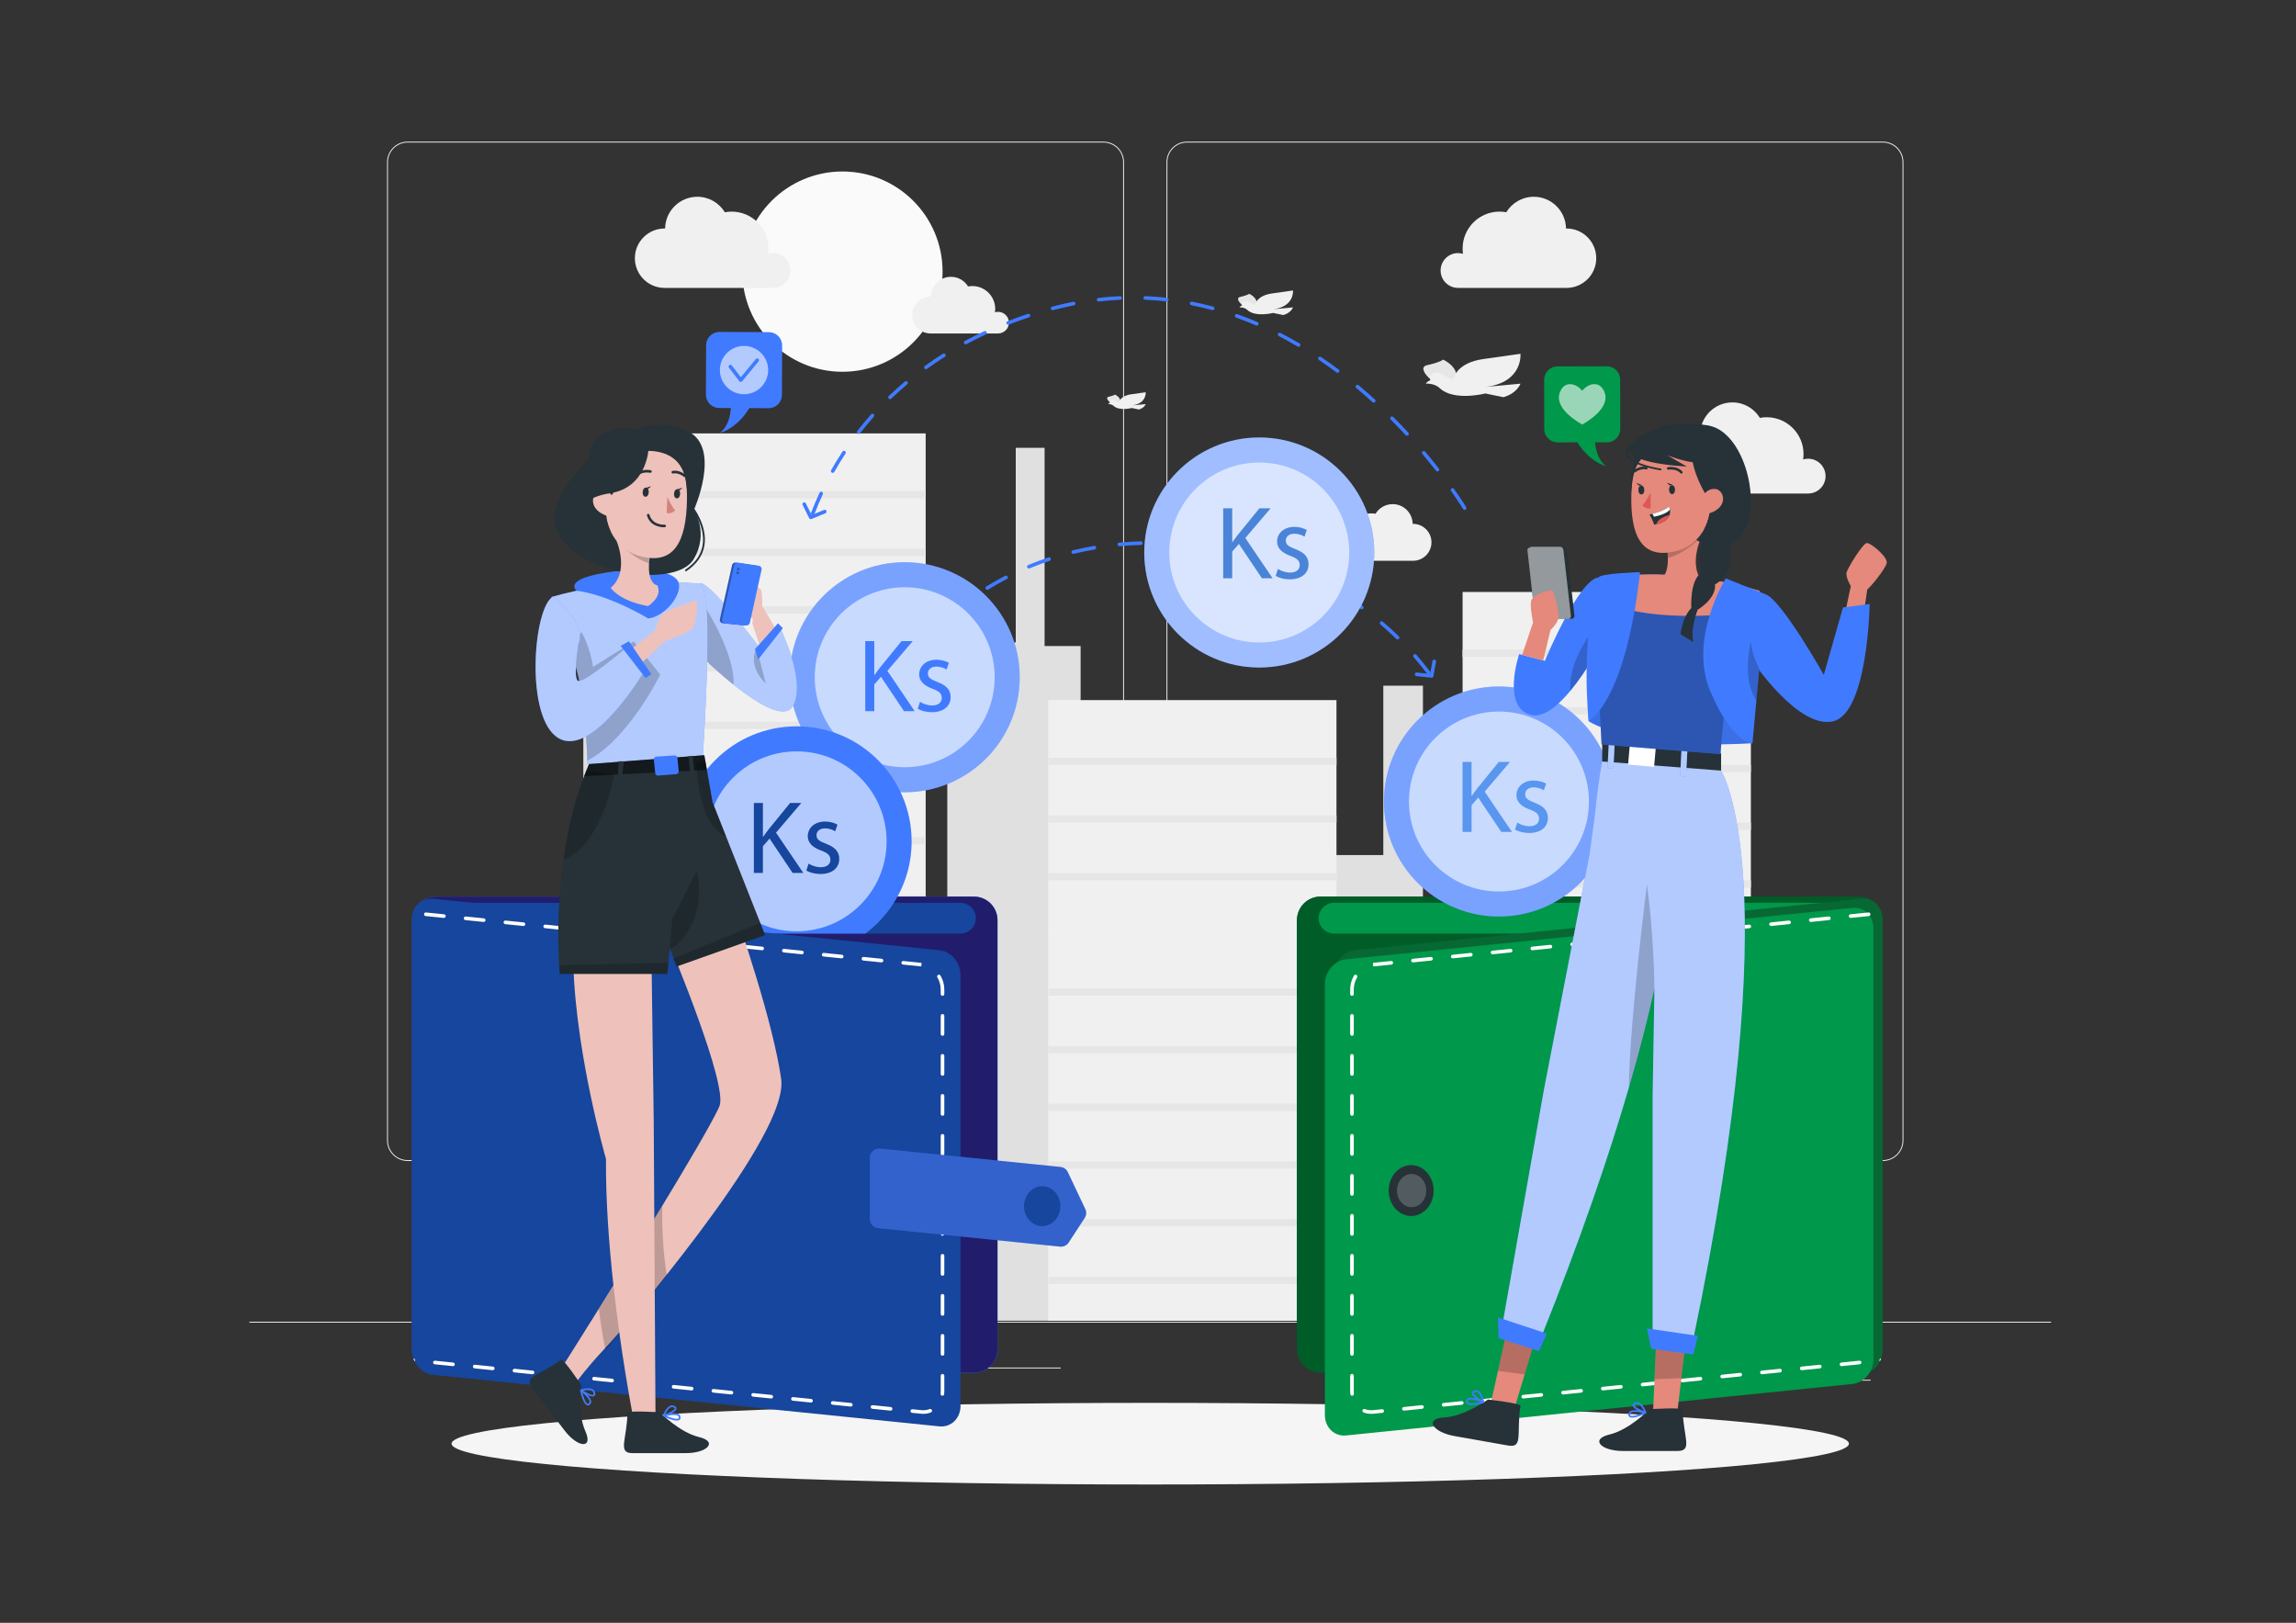 <?xml version="1.0" encoding="utf-8"?>
<!-- Generator: Adobe Illustrator 17.0.0, SVG Export Plug-In . SVG Version: 6.00 Build 0)  -->
<!DOCTYPE svg PUBLIC "-//W3C//DTD SVG 1.1//EN" "http://www.w3.org/Graphics/SVG/1.1/DTD/svg11.dtd">
<svg version="1.1" id="Layer_1" xmlns="http://www.w3.org/2000/svg" xmlns:xlink="http://www.w3.org/1999/xlink" x="0px" y="0px"
	 width="842.35px" height="595.3px" viewBox="0 0 842.35 595.3" enable-background="new 0 0 842.35 595.3" xml:space="preserve">
<rect x="0" y="0" width="842.35" height="595.3" fill="#333333" stroke="none"/>
<g>
	<rect x="91.491" y="484.851" fill="#EBEBEB" width="661.019" height="0.331"/>
	<rect x="642.488" y="506.131" fill="#EBEBEB" width="43.789" height="0.331"/>
	<rect x="517.883" y="509.718" fill="#EBEBEB" width="11.493" height="0.331"/>
	<rect x="615.792" y="493.854" fill="#EBEBEB" width="25.373" height="0.331"/>
	<rect x="160.843" y="496.075" fill="#EBEBEB" width="57.103" height="0.331"/>
	<rect x="229.717" y="496.075" fill="#EBEBEB" width="8.372" height="0.331"/>
	<rect x="265.301" y="501.657" fill="#EBEBEB" width="123.843" height="0.331"/>
	<path fill="#EBEBEB" d="M404.832,425.89H149.548c-4.161,0-7.546-3.385-7.546-7.546V59.501c0-4.16,3.385-7.546,7.546-7.546h255.284
		c4.16,0,7.545,3.385,7.545,7.546v358.843C412.376,422.505,408.991,425.89,404.832,425.89z M149.548,52.286
		c-3.979,0-7.216,3.237-7.216,7.215v358.843c0,3.979,3.237,7.216,7.216,7.216h255.284c3.978,0,7.214-3.237,7.214-7.216V59.501
		c0-3.978-3.237-7.215-7.214-7.215H149.548z"/>
	<path fill="#EBEBEB" d="M690.784,425.89H435.5c-4.16,0-7.545-3.385-7.545-7.546V59.501c0-4.16,3.385-7.546,7.545-7.546h255.284
		c4.161,0,7.546,3.385,7.546,7.546v358.843C698.33,422.505,694.945,425.89,690.784,425.89z M435.5,52.286
		c-3.978,0-7.214,3.237-7.214,7.215v358.843c0,3.979,3.237,7.216,7.214,7.216h255.284c3.979,0,7.216-3.237,7.216-7.216V59.501
		c0-3.978-3.237-7.215-7.216-7.215H435.5z"/>
</g>
<g>
	<g>
		<polygon fill="#E0E0E0" points="625.168,484.499 625.168,359.938 522.049,359.938 522.049,251.531 507.506,251.531 
			507.506,313.667 467.845,313.667 467.845,296.48 396.455,296.48 396.455,236.989 383.235,236.989 383.235,164.277 
			372.658,164.277 372.658,235.667 347.54,235.667 347.54,341.43 299.946,341.43 299.946,235.667 214.014,235.667 214.014,341.43 
			171.709,341.43 171.709,484.499 		"/>
		<g>
			<g>
				<g>
					<rect x="233.845" y="158.989" fill="#F0F0F0" width="105.763" height="325.51"/>
				</g>
				<g>
					<rect x="233.845" y="180.141" fill="#E6E6E6" width="105.763" height="2.644"/>
				</g>
				<g>
					<rect x="233.845" y="201.294" fill="#E6E6E6" width="105.763" height="2.644"/>
				</g>
				<g>
					<rect x="233.845" y="222.446" fill="#E6E6E6" width="105.763" height="2.644"/>
				</g>
				<g>
					<rect x="233.845" y="243.599" fill="#E6E6E6" width="105.763" height="2.644"/>
				</g>
				<g>
					<rect x="233.845" y="264.752" fill="#E6E6E6" width="105.763" height="2.644"/>
				</g>
				<g>
					<rect x="233.845" y="285.904" fill="#E6E6E6" width="105.763" height="2.644"/>
				</g>
				<g>
					<rect x="233.845" y="307.057" fill="#E6E6E6" width="105.763" height="2.644"/>
				</g>
				<g>
					<rect x="233.845" y="328.209" fill="#E6E6E6" width="105.763" height="2.644"/>
				</g>
				<g>
					<rect x="233.845" y="349.362" fill="#E6E6E6" width="105.763" height="2.644"/>
				</g>
				<g>
					<rect x="233.845" y="370.515" fill="#E6E6E6" width="105.763" height="2.644"/>
				</g>
				<g>
					<rect x="233.845" y="391.667" fill="#E6E6E6" width="105.763" height="2.644"/>
				</g>
				<g>
					<rect x="233.845" y="412.82" fill="#E6E6E6" width="105.763" height="2.644"/>
				</g>
				<g>
					<rect x="233.845" y="433.972" fill="#E6E6E6" width="105.763" height="2.644"/>
				</g>
				<g>
					<rect x="233.845" y="455.125" fill="#E6E6E6" width="105.763" height="2.644"/>
				</g>
				<g>
					<rect x="233.845" y="476.278" fill="#E6E6E6" width="105.763" height="2.644"/>
				</g>
			</g>
			<g>
				<g>
					<g>
						<rect x="384.557" y="341.43" fill="#E6E6E6" width="105.763" height="2.644"/>
					</g>
				</g>
				<g>
					<rect x="384.557" y="256.819" fill="#F0F0F0" width="105.763" height="227.679"/>
				</g>
				<g>
					<rect x="384.557" y="277.972" fill="#E6E6E6" width="105.763" height="2.644"/>
				</g>
				<g>
					<rect x="384.557" y="299.125" fill="#E6E6E6" width="105.763" height="2.644"/>
				</g>
				<g>
					<rect x="384.557" y="320.277" fill="#E6E6E6" width="105.763" height="2.644"/>
				</g>
				<g>
					<rect x="384.557" y="362.582" fill="#E6E6E6" width="105.763" height="2.644"/>
				</g>
				<g>
					<rect x="384.557" y="383.735" fill="#E6E6E6" width="105.763" height="2.644"/>
				</g>
				<g>
					<rect x="384.557" y="404.888" fill="#E6E6E6" width="105.763" height="2.644"/>
				</g>
				<g>
					<rect x="384.557" y="426.04" fill="#E6E6E6" width="105.763" height="2.644"/>
				</g>
				<g>
					<rect x="384.557" y="447.193" fill="#E6E6E6" width="105.763" height="2.644"/>
				</g>
				<g>
					<rect x="384.557" y="468.345" fill="#E6E6E6" width="105.763" height="2.644"/>
				</g>
			</g>
			<g>
				<g>
					<rect x="536.591" y="217.158" fill="#F0F0F0" width="105.763" height="267.341"/>
				</g>
				<g>
					<rect x="536.591" y="238.311" fill="#E6E6E6" width="105.763" height="2.644"/>
				</g>
				<g>
					<rect x="536.591" y="259.463" fill="#E6E6E6" width="105.763" height="2.644"/>
				</g>
				<g>
					<rect x="536.591" y="280.616" fill="#E6E6E6" width="105.763" height="2.644"/>
				</g>
				<g>
					<rect x="536.591" y="301.769" fill="#E6E6E6" width="105.763" height="2.644"/>
				</g>
				<g>
					<rect x="536.591" y="322.921" fill="#E6E6E6" width="105.763" height="2.644"/>
				</g>
				<g>
					<rect x="536.591" y="344.074" fill="#E6E6E6" width="105.763" height="2.644"/>
				</g>
				<g>
					<rect x="536.591" y="365.226" fill="#E6E6E6" width="105.763" height="2.644"/>
				</g>
				<g>
					<rect x="536.591" y="386.379" fill="#E6E6E6" width="105.763" height="2.644"/>
				</g>
				<g>
					<rect x="536.591" y="407.532" fill="#E6E6E6" width="105.763" height="2.644"/>
				</g>
				<g>
					<rect x="536.591" y="428.684" fill="#E6E6E6" width="105.763" height="2.644"/>
				</g>
				<g>
					<rect x="536.591" y="449.837" fill="#E6E6E6" width="105.763" height="2.644"/>
				</g>
				<g>
					<rect x="536.591" y="470.989" fill="#E6E6E6" width="105.763" height="2.644"/>
				</g>
			</g>
		</g>
	</g>
	<circle fill="#FAFAFA" cx="309.075" cy="99.642" r="36.736"/>
	<path fill="#F0F0F0" d="M290.018,99.229c0-3.527-2.859-6.386-6.386-6.386c-0.638,0-1.253,0.096-1.834,0.27
		c0.093-0.64,0.143-1.295,0.143-1.961c0-7.468-6.055-13.523-13.523-13.523c-0.851,0-1.683,0.082-2.491,0.233
		c-2.079-3.402-5.815-5.68-10.093-5.68c-6.475,0-11.728,5.203-11.824,11.655c-0.066-0.001-0.13-0.01-0.197-0.01
		c-6.016,0-10.893,4.877-10.893,10.893s4.877,10.894,10.893,10.894h40.006l-0.008-0.009
		C287.255,105.51,290.018,102.695,290.018,99.229z"/>
	<path fill="#F0F0F0" d="M669.754,174.66c0-3.527-2.859-6.386-6.386-6.386c-0.638,0-1.253,0.096-1.834,0.27
		c0.093-0.64,0.143-1.295,0.143-1.961c0-7.468-6.054-13.523-13.523-13.523c-0.851,0-1.683,0.083-2.491,0.233
		c-2.078-3.402-5.815-5.68-10.093-5.68c-6.475,0-11.728,5.203-11.824,11.655c-0.066-0.001-0.13-0.01-0.197-0.01
		c-6.016,0-10.893,4.877-10.893,10.893s4.877,10.894,10.893,10.894h40.005l-0.008-0.009
		C666.991,180.941,669.754,178.127,669.754,174.66z"/>
	<path fill="#F0F0F0" d="M528.529,99.229c0-3.527,2.859-6.386,6.386-6.386c0.638,0,1.253,0.096,1.834,0.27
		c-0.093-0.64-0.143-1.295-0.143-1.961c0-7.468,6.055-13.523,13.523-13.523c0.851,0,1.683,0.082,2.491,0.233
		c2.079-3.402,5.815-5.68,10.093-5.68c6.475,0,11.728,5.203,11.824,11.655c0.066-0.001,0.13-0.01,0.197-0.01
		c6.016,0,10.893,4.877,10.893,10.893s-4.877,10.894-10.893,10.894h-40.006l0.008-0.009
		C531.292,105.51,528.529,102.695,528.529,99.229z"/>
	<path fill="#F0F0F0" d="M370.145,118.36c0-2.193-1.778-3.97-3.97-3.97c-0.396,0-0.779,0.06-1.14,0.168
		c0.058-0.398,0.089-0.805,0.089-1.219c0-4.643-3.764-8.407-8.407-8.407c-0.529,0-1.047,0.051-1.549,0.145
		c-1.292-2.115-3.615-3.531-6.275-3.531c-4.026,0-7.291,3.235-7.351,7.246c-0.041-0.001-0.081-0.006-0.122-0.006
		c-3.74,0-6.773,3.032-6.773,6.773s3.032,6.773,6.773,6.773h24.872l-0.005-0.006C368.427,122.265,370.145,120.515,370.145,118.36z"
		/>
	<path fill="#F0F0F0" d="M489.676,201.741c0-2.193,1.778-3.97,3.97-3.97c0.396,0,0.779,0.06,1.14,0.168
		c-0.058-0.398-0.089-0.805-0.089-1.219c0-4.643,3.764-8.407,8.407-8.407c0.529,0,1.047,0.051,1.549,0.145
		c1.292-2.115,3.615-3.531,6.275-3.531c4.026,0,7.291,3.235,7.351,7.246c0.041-0.001,0.081-0.006,0.122-0.006
		c3.74,0,6.773,3.032,6.773,6.773c0,3.74-3.032,6.773-6.773,6.773h-24.872l0.005-0.006
		C491.394,205.646,489.676,203.896,489.676,201.741z"/>
	<g>
		<path fill="#E6E6E6" d="M534.264,138.518c0,0,1.046-3.53-4.772-6.603c0,0-1.307,1.046-5.884,2.027
			c-4.576,0.981,3.073,8.041,7.518,8.368C535.572,142.637,534.264,138.518,534.264,138.518z"/>
		<path fill="#F0F0F0" d="M533.284,138.777c0,0,1.089-5.663,10.852-7.058s13.688-1.939,13.688-1.939s1.022,10.395-12.577,12.138
			l12.577-1.177c0,0-1.136,3.465-6.235,4.968l-6.668-1.373c0,0-11.545,2.982-16.736-1.961c-2.013-1.918-5.11-1.633-5.11-1.633
			s0.599-0.916,1.711-1.243c0,0-0.596-1.573,0.458-2.288C528.707,134.857,531.029,139.821,533.284,138.777z"/>
	</g>
	<g>
		<path fill="#E6E6E6" d="M461.039,111.503c0,0,0.592-1.998-2.701-3.736c0,0-0.74,0.592-3.329,1.147
			c-2.59,0.555,1.739,4.55,4.254,4.735C461.778,113.833,461.039,111.503,461.039,111.503z"/>
		<path fill="#F0F0F0" d="M460.484,111.649c0,0,0.616-3.205,6.14-3.994c5.525-0.789,7.746-1.098,7.746-1.098
			s0.578,5.882-7.117,6.869l7.117-0.666c0,0-0.643,1.961-3.528,2.811l-3.773-0.777c0,0-6.533,1.688-9.47-1.11
			c-1.139-1.085-2.892-0.924-2.892-0.924s0.339-0.519,0.968-0.703c0,0-0.337-0.89,0.259-1.295
			C457.894,109.431,459.208,112.241,460.484,111.649z"/>
	</g>
	<g>
		<path fill="#E6E6E6" d="M410.977,147.362c0,0,0.415-1.401-1.895-2.621c0,0-0.519,0.415-2.336,0.805
			c-1.817,0.389,1.22,3.192,2.984,3.322C411.496,148.996,410.977,147.362,410.977,147.362z"/>
		<path fill="#F0F0F0" d="M410.588,147.464c0,0,0.432-2.248,4.308-2.802c3.875-0.554,5.434-0.77,5.434-0.77s0.405,4.126-4.993,4.818
			l4.993-0.467c0,0-0.451,1.375-2.475,1.972l-2.647-0.545c0,0-4.583,1.184-6.644-0.779c-0.799-0.761-2.029-0.648-2.029-0.648
			s0.238-0.364,0.679-0.494c0,0-0.237-0.624,0.182-0.908C408.771,145.908,409.693,147.879,410.588,147.464z"/>
	</g>
</g>
<ellipse id="_x3C_Path_x3E__1_" fill="#F5F5F5" cx="422" cy="529.589" rx="256.329" ry="14.97"/>
<g>
	<g>
		<path fill="#407BFF" d="M294.028,312.606c-0.056,0-0.112-0.006-0.167-0.022c-0.354-0.092-0.565-0.453-0.473-0.806
			c0.008-0.028,0.767-2.924,2.399-7.678c0.119-0.347,0.494-0.532,0.84-0.411c0.345,0.119,0.529,0.494,0.411,0.839
			c-1.615,4.702-2.363,7.554-2.37,7.582C294.589,312.408,294.321,312.606,294.028,312.606z M299.642,296.275
			c-0.081,0-0.165-0.015-0.245-0.046c-0.339-0.136-0.505-0.52-0.369-0.86c0.975-2.447,2.017-4.92,3.096-7.353
			c0.148-0.333,0.538-0.484,0.872-0.336s0.484,0.538,0.336,0.873c-1.073,2.417-2.108,4.875-3.077,7.306
			C300.153,296.118,299.905,296.275,299.642,296.275z M306.677,280.554c-0.099,0-0.199-0.022-0.294-0.069
			c-0.327-0.163-0.46-0.56-0.298-0.886c1.18-2.37,2.422-4.747,3.692-7.067c0.175-0.32,0.577-0.438,0.897-0.262
			c0.32,0.175,0.438,0.577,0.262,0.897c-1.261,2.305-2.496,4.667-3.667,7.02C307.154,280.42,306.919,280.554,306.677,280.554z
			 M314.999,265.489c-0.118,0-0.236-0.031-0.344-0.097c-0.312-0.191-0.41-0.598-0.219-0.909c1.393-2.278,2.84-4.536,4.302-6.71
			c0.204-0.302,0.614-0.385,0.917-0.18c0.303,0.204,0.384,0.615,0.18,0.917c-1.451,2.159-2.888,4.401-4.271,6.662
			C315.44,265.376,315.222,265.489,314.999,265.489z M324.655,251.252c-0.138,0-0.278-0.043-0.397-0.133
			c-0.292-0.219-0.35-0.634-0.13-0.926c1.607-2.135,3.271-4.239,4.945-6.25c0.234-0.279,0.65-0.319,0.931-0.085
			s0.319,0.651,0.085,0.931c-1.661,1.995-3.311,4.081-4.905,6.2C325.053,251.161,324.855,251.252,324.655,251.252z M524.131,247.428
			c-0.199,0-0.396-0.09-0.527-0.261c-1.588-2.086-3.266-4.14-4.987-6.109c-0.24-0.274-0.212-0.692,0.063-0.933
			c0.274-0.241,0.691-0.214,0.933,0.063c1.741,1.99,3.438,4.069,5.044,6.178c0.221,0.291,0.165,0.705-0.126,0.926
			C524.411,247.384,524.271,247.428,524.131,247.428z M335.715,238.092c-0.163,0-0.325-0.059-0.453-0.179
			c-0.266-0.25-0.278-0.669-0.028-0.935c1.833-1.947,3.725-3.847,5.623-5.65c0.265-0.25,0.683-0.239,0.935,0.025
			c0.251,0.265,0.24,0.683-0.025,0.935c-1.88,1.785-3.754,3.668-5.57,5.597C336.066,238.023,335.891,238.092,335.715,238.092z
			 M512.747,234.564c-0.167,0-0.333-0.063-0.461-0.188c-1.876-1.828-3.838-3.615-5.834-5.311c-0.278-0.236-0.312-0.653-0.076-0.932
			c0.236-0.277,0.655-0.312,0.931-0.075c2.018,1.715,4.004,3.523,5.901,5.372c0.261,0.254,0.267,0.673,0.012,0.935
			C513.091,234.498,512.919,234.564,512.747,234.564z M348.238,226.334c-0.191,0-0.38-0.082-0.511-0.24
			c-0.232-0.282-0.192-0.699,0.089-0.931c2.056-1.695,4.177-3.336,6.305-4.876c0.295-0.213,0.708-0.148,0.923,0.148
			c0.214,0.296,0.147,0.709-0.148,0.923c-2.105,1.523-4.204,3.146-6.238,4.824C348.535,226.285,348.386,226.334,348.238,226.334z
			 M499.601,223.514c-0.134,0-0.269-0.041-0.386-0.125c-2.122-1.531-4.324-3.011-6.545-4.399c-0.31-0.194-0.404-0.602-0.211-0.911
			c0.194-0.31,0.602-0.404,0.911-0.211c2.247,1.403,4.474,2.9,6.619,4.449c0.296,0.214,0.363,0.627,0.149,0.923
			C500.008,223.419,499.806,223.514,499.601,223.514z M362.205,216.358c-0.223,0-0.44-0.112-0.565-0.316
			c-0.191-0.312-0.092-0.719,0.219-0.909c2.272-1.388,4.607-2.706,6.939-3.918c0.325-0.167,0.722-0.042,0.891,0.282
			c0.168,0.324,0.042,0.723-0.282,0.891c-2.306,1.197-4.614,2.5-6.859,3.873C362.441,216.327,362.322,216.358,362.205,216.358z
			 M484.988,214.499c-0.103,0-0.207-0.024-0.305-0.075c-2.314-1.207-4.705-2.357-7.107-3.416c-0.334-0.147-0.485-0.538-0.338-0.871
			c0.148-0.333,0.539-0.484,0.871-0.338c2.428,1.071,4.847,2.233,7.186,3.454c0.323,0.169,0.449,0.568,0.28,0.892
			C485.456,214.37,485.226,214.499,484.988,214.499z M377.472,208.546c-0.258,0-0.503-0.152-0.61-0.406
			c-0.141-0.337,0.018-0.724,0.355-0.865c2.445-1.022,4.953-1.967,7.456-2.807c0.346-0.116,0.721,0.071,0.837,0.416
			c0.116,0.346-0.07,0.721-0.416,0.837c-2.472,0.83-4.951,1.764-7.367,2.774C377.644,208.53,377.557,208.546,377.472,208.546z
			 M469.245,207.649c-0.073,0-0.148-0.012-0.221-0.038c-2.449-0.871-4.976-1.68-7.512-2.408c-0.351-0.101-0.554-0.467-0.453-0.817
			c0.1-0.352,0.469-0.552,0.817-0.453c2.562,0.735,5.116,1.553,7.591,2.432c0.344,0.123,0.523,0.5,0.401,0.844
			C469.771,207.48,469.516,207.649,469.245,207.649z M393.753,203.184c-0.297,0-0.567-0.202-0.642-0.504
			c-0.086-0.354,0.13-0.713,0.485-0.8c2.55-0.625,5.173-1.172,7.795-1.623c0.36-0.061,0.702,0.179,0.764,0.539
			s-0.18,0.702-0.539,0.764c-2.592,0.447-5.184,0.986-7.705,1.605C393.858,203.178,393.805,203.184,393.753,203.184z
			 M452.718,202.991c-0.046,0-0.092-0.005-0.138-0.014c-2.546-0.542-5.158-1.019-7.762-1.419c-0.361-0.056-0.609-0.393-0.553-0.753
			c0.055-0.361,0.392-0.613,0.753-0.553c2.631,0.404,5.267,0.886,7.837,1.432c0.357,0.076,0.585,0.427,0.509,0.784
			C453.298,202.778,453.023,202.991,452.718,202.991z M435.735,200.456c-0.019,0-0.039-0.001-0.06-0.003
			c-2.593-0.23-5.244-0.396-7.879-0.492c-0.365-0.013-0.65-0.32-0.637-0.684c0.014-0.366,0.352-0.659,0.684-0.636
			c2.658,0.097,5.333,0.264,7.949,0.496c0.363,0.032,0.632,0.353,0.6,0.717C436.362,200.197,436.074,200.456,435.735,200.456z
			 M410.657,200.368c-0.338,0-0.626-0.258-0.658-0.601c-0.033-0.363,0.234-0.685,0.598-0.719c2.607-0.239,5.282-0.396,7.952-0.469
			c0.364-0.006,0.669,0.277,0.679,0.643c0.01,0.365-0.278,0.669-0.643,0.679c-2.642,0.072-5.289,0.228-7.868,0.464
			C410.698,200.367,410.677,200.368,410.657,200.368z"/>
		<path fill="#407BFF" d="M525.231,248.611c-0.023,0-0.047-0.001-0.071-0.004l-5.501-0.59c-0.363-0.039-0.625-0.365-0.587-0.728
			c0.038-0.363,0.359-0.635,0.728-0.587l4.888,0.524l0.85-4.721c0.065-0.36,0.409-0.598,0.767-0.534
			c0.36,0.065,0.598,0.409,0.534,0.768l-0.959,5.327C525.823,248.385,525.547,248.611,525.231,248.611z"/>
	</g>
	<g>
		<path fill="#407BFF" d="M536.766,186.724c-0.015-0.025-1.533-2.553-4.401-6.614c-0.21-0.298-0.139-0.71,0.159-0.921
			c0.297-0.213,0.71-0.141,0.921,0.159c2.899,4.105,4.44,6.672,4.455,6.697c0.187,0.312,0.086,0.719-0.228,0.906
			c-0.049,0.03-0.101,0.052-0.154,0.068C537.236,187.102,536.923,186.987,536.766,186.724z M526.844,172.691
			c-1.612-2.062-3.294-4.131-5.002-6.15c-0.236-0.279-0.201-0.696,0.078-0.932c0.279-0.236,0.695-0.2,0.931,0.078
			c1.718,2.032,3.412,4.115,5.033,6.19c0.225,0.288,0.174,0.704-0.113,0.929c-0.068,0.052-0.144,0.09-0.222,0.113
			C527.297,172.992,527.015,172.91,526.844,172.691z M515.718,159.614c-1.785-1.931-3.632-3.852-5.488-5.71
			c-0.258-0.258-0.258-0.677,0-0.935s0.677-0.258,0.935,0c1.869,1.87,3.728,3.804,5.525,5.748c0.248,0.268,0.231,0.686-0.037,0.934
			c-0.077,0.072-0.168,0.121-0.263,0.149C516.156,159.868,515.894,159.805,515.718,159.614z M503.546,147.527
			c-1.961-1.783-3.969-3.532-5.968-5.198c-0.28-0.234-0.318-0.65-0.084-0.931c0.234-0.281,0.65-0.317,0.931-0.084
			c2.012,1.677,4.035,3.439,6.011,5.235c0.27,0.245,0.29,0.664,0.044,0.934c-0.085,0.093-0.19,0.156-0.303,0.189
			C503.963,147.735,503.722,147.688,503.546,147.527z M490.335,136.609c-2.124-1.587-4.293-3.126-6.447-4.576
			c-0.303-0.203-0.383-0.614-0.179-0.917c0.204-0.303,0.614-0.382,0.917-0.179c2.171,1.461,4.358,3.013,6.499,4.613
			c0.293,0.219,0.353,0.633,0.134,0.925c-0.089,0.12-0.211,0.2-0.344,0.239C490.724,136.77,490.508,136.738,490.335,136.609z
			 M297.948,188.955c-0.341-0.131-0.511-0.513-0.381-0.854c0.95-2.475,1.996-4.946,3.109-7.345c0.154-0.333,0.548-0.476,0.878-0.322
			c0.331,0.154,0.475,0.547,0.322,0.878c-1.101,2.372-2.135,4.815-3.075,7.262c-0.077,0.201-0.241,0.342-0.432,0.398
			C298.235,189.012,298.088,189.009,297.948,188.955z M476.09,127.119c-2.284-1.342-4.611-2.624-6.916-3.81
			c-0.325-0.167-0.452-0.566-0.286-0.89c0.168-0.324,0.566-0.452,0.89-0.286c2.327,1.198,4.676,2.492,6.982,3.846
			c0.314,0.185,0.42,0.59,0.235,0.905c-0.089,0.151-0.229,0.254-0.385,0.299C476.442,127.233,476.254,127.215,476.09,127.119z
			 M305.18,173.374c-0.318-0.179-0.431-0.583-0.251-0.9c1.302-2.307,2.702-4.599,4.158-6.811c0.199-0.304,0.611-0.389,0.915-0.189
			c0.305,0.201,0.389,0.611,0.189,0.915c-1.44,2.188-2.822,4.453-4.11,6.734c-0.088,0.156-0.23,0.263-0.39,0.31
			C305.525,173.481,305.341,173.465,305.18,173.374z M460.847,119.381c-2.423-1.04-4.892-2.01-7.34-2.882
			c-0.344-0.123-0.523-0.501-0.401-0.844c0.123-0.345,0.502-0.523,0.845-0.401c2.475,0.882,4.97,1.862,7.419,2.912
			c0.335,0.144,0.491,0.533,0.346,0.869c-0.081,0.189-0.239,0.32-0.423,0.374C461.151,119.449,460.994,119.444,460.847,119.381z
			 M314.618,159.027c-0.288-0.224-0.34-0.639-0.116-0.927c1.625-2.088,3.342-4.149,5.106-6.126c0.243-0.272,0.661-0.296,0.934-0.053
			c0.272,0.243,0.296,0.661,0.053,0.933c-1.743,1.954-3.442,3.993-5.049,6.057c-0.089,0.114-0.207,0.191-0.335,0.228
			C315.013,159.197,314.793,159.163,314.618,159.027z M444.732,113.751c-2.54-0.688-5.121-1.292-7.67-1.794
			c-0.358-0.071-0.591-0.418-0.521-0.777c0.071-0.359,0.418-0.59,0.777-0.521c2.579,0.509,5.19,1.12,7.759,1.815
			c0.353,0.095,0.561,0.458,0.465,0.811c-0.062,0.231-0.24,0.399-0.453,0.462C444.976,113.78,444.854,113.784,444.732,113.751z
			 M326.047,146.213c-0.253-0.264-0.244-0.682,0.019-0.935c1.903-1.828,3.899-3.621,5.93-5.33c0.278-0.233,0.696-0.198,0.931,0.08
			c0.235,0.279,0.199,0.696-0.08,0.931c-2.009,1.69-3.982,3.464-5.864,5.272c-0.08,0.076-0.174,0.129-0.272,0.158
			C326.481,146.456,326.224,146.397,326.047,146.213z M427.985,110.553c-2.602-0.292-5.243-0.494-7.849-0.597
			c-0.365-0.015-0.649-0.322-0.634-0.687c0.015-0.364,0.322-0.649,0.687-0.634c2.638,0.105,5.311,0.308,7.944,0.604
			c0.363,0.041,0.624,0.368,0.583,0.731c-0.031,0.273-0.224,0.488-0.472,0.561C428.162,110.554,428.075,110.563,427.985,110.553z
			 M339.18,135.153c-0.214-0.296-0.147-0.709,0.149-0.923c2.129-1.538,4.351-3.04,6.604-4.463c0.307-0.193,0.717-0.104,0.912,0.206
			c0.195,0.308,0.103,0.716-0.206,0.912c-2.23,1.409-4.429,2.895-6.536,4.417c-0.063,0.045-0.131,0.078-0.202,0.099
			C339.64,135.477,339.348,135.386,339.18,135.153z M410.956,109.974c-2.593,0.113-5.233,0.321-7.846,0.619
			c-0.363,0.041-0.69-0.219-0.732-0.582c-0.041-0.363,0.219-0.689,0.582-0.732c2.644-0.301,5.314-0.513,7.938-0.627
			c0.365-0.016,0.673,0.267,0.69,0.632c0.013,0.31-0.19,0.58-0.475,0.663C411.063,109.962,411.01,109.971,410.956,109.974z
			 M353.692,125.974c-0.173-0.321-0.052-0.723,0.269-0.896c2.314-1.246,4.71-2.447,7.121-3.572c0.33-0.158,0.724-0.011,0.878,0.32
			c0.154,0.33,0.011,0.724-0.32,0.878c-2.388,1.114-4.761,2.305-7.053,3.539c-0.042,0.022-0.085,0.04-0.129,0.052
			C354.166,126.381,353.843,126.253,353.692,125.974z M369.25,118.706c-0.133-0.34,0.035-0.724,0.375-0.856
			c2.446-0.957,4.966-1.867,7.491-2.705c0.312-0.115,0.72,0.072,0.835,0.419c0.115,0.346-0.072,0.72-0.419,0.835
			c-2.502,0.832-5.001,1.734-7.425,2.682c-0.019,0.008-0.038,0.014-0.056,0.019C369.725,119.195,369.375,119.027,369.25,118.706z
			 M394.038,111.999c-2.542,0.496-5.127,1.089-7.683,1.761c-0.353,0.092-0.714-0.118-0.808-0.472
			c-0.093-0.354,0.12-0.712,0.472-0.808c2.583-0.679,5.196-1.278,7.765-1.779c0.359-0.07,0.706,0.164,0.776,0.522
			c0.066,0.339-0.138,0.666-0.463,0.761C394.078,111.99,394.058,111.995,394.038,111.999z"/>
		<path fill="#407BFF" d="M297.646,190.416c0.022-0.007,0.045-0.014,0.067-0.024l5.115-2.109c0.338-0.139,0.498-0.525,0.359-0.863
			c-0.138-0.338-0.523-0.508-0.863-0.359l-4.545,1.874l-2.14-4.293c-0.163-0.327-0.56-0.459-0.886-0.297
			c-0.327,0.163-0.46,0.56-0.297,0.887l2.414,4.844C297.014,190.366,297.342,190.505,297.646,190.416z"/>
	</g>
	<path fill="#407BFF" d="M357.318,328.904H159.771c-4.773,0-8.641,3.869-8.641,8.641v157.387c0,4.773,3.869,8.641,8.641,8.641
		h197.548c4.773,0,8.641-3.869,8.641-8.641V337.546C365.96,332.773,362.091,328.904,357.318,328.904z"/>
	<path fill="#211D6C" d="M357.318,328.904H159.771c-4.773,0-8.641,3.869-8.641,8.641v157.387c0,4.773,3.869,8.641,8.641,8.641
		h197.548c4.773,0,8.641-3.869,8.641-8.641V337.546C365.96,332.773,362.091,328.904,357.318,328.904z"/>
	<path fill="#16469D" d="M358.013,336.812c0,1.56-0.635,2.975-1.653,3.993s-2.419,1.653-3.979,1.653h-186.42
		c-3.107,0-5.632-2.525-5.632-5.645c0-1.56,0.634-2.961,1.653-3.979c1.018-1.018,2.433-1.653,3.979-1.653h186.421
		C355.488,331.18,358.013,333.705,358.013,336.812z"/>
	<g>
		<circle fill="#407BFF" cx="331.917" cy="248.435" r="42.192"/>
		<circle opacity="0.3" fill="#FFFFFF" enable-background="new    " cx="331.917" cy="248.435" r="42.192"/>
		<g>
			<path opacity="0.6" fill="#FFFFFF" enable-background="new    " d="M331.917,215.426c-18.23,0-33.009,14.779-33.009,33.009
				s14.778,33.009,33.009,33.009c18.23,0,33.009-14.779,33.009-33.009S350.147,215.426,331.917,215.426z"/>
		</g>
	</g>
	<g>
		<path fill="#407BFF" d="M334.455,308.639c0,8.289-2.393,16.023-6.531,22.541c-2.75,4.363-6.306,8.183-10.431,11.277h-50.462
			c-4.124-3.094-7.668-6.914-10.431-11.277c-4.138-6.518-6.531-14.252-6.531-22.541c0-23.307,18.892-42.199,42.2-42.199
			C315.563,266.44,334.455,285.331,334.455,308.639z"/>
		<g>
			<path opacity="0.6" fill="#FFFFFF" enable-background="new    " d="M292.268,275.628c-18.231,0-33.012,14.78-33.012,33.011
				c0,8.712,3.385,16.644,8.911,22.541c6.015,6.438,14.582,10.457,24.101,10.457s18.085-4.019,24.101-10.457
				c5.526-5.896,8.911-13.828,8.911-22.541C325.28,290.408,310.5,275.628,292.268,275.628z"/>
		</g>
	</g>
	<path fill="#16469D" d="M344.61,348.569l-185.699-18.874c-4.298-0.437-7.783,2.928-7.783,7.516v158.055
		c0,4.588,3.484,8.661,7.783,9.098l185.699,18.874c4.298,0.437,7.783-2.928,7.783-7.516V357.668
		C352.393,353.08,348.909,349.006,344.61,348.569z"/>
	<g>
		<path fill="#FFFFFF" d="M162.92,335.397l-6.623-0.674c-0.37-0.04-0.687,0.225-0.727,0.595c-0.04,0.357,0.225,0.687,0.582,0.727
			l6.636,0.674h0.066c0.344,0,0.621-0.251,0.661-0.595C163.555,335.754,163.291,335.437,162.92,335.397z M177.516,336.878
			l-6.623-0.674c-0.384-0.04-0.688,0.238-0.727,0.595c-0.04,0.37,0.225,0.687,0.582,0.727l6.637,0.674h0.066
			c0.344,0,0.621-0.251,0.661-0.595C178.15,337.248,177.886,336.917,177.516,336.878z M192.111,338.372l-6.623-0.674
			c-0.383-0.053-0.687,0.225-0.727,0.582c-0.04,0.37,0.225,0.687,0.582,0.727l6.637,0.674h0.066c0.344,0,0.621-0.251,0.661-0.595
			C192.746,338.729,192.481,338.398,192.111,338.372z M206.706,339.852l-6.637-0.674c-0.357-0.04-0.687,0.225-0.714,0.582
			c-0.04,0.37,0.225,0.687,0.582,0.727l6.637,0.674h0.066c0.343,0,0.621-0.251,0.661-0.582
			C207.341,340.209,207.076,339.892,206.706,339.852z M221.301,341.333l-6.637-0.674c-0.357-0.04-0.674,0.225-0.714,0.595
			c-0.039,0.357,0.225,0.687,0.582,0.714l6.637,0.674c0.026,0.013,0.053,0.013,0.066,0.013c0.343,0,0.621-0.264,0.661-0.595
			C221.936,341.69,221.672,341.373,221.301,341.333z M235.897,342.814l-6.637-0.674c-0.357-0.04-0.674,0.225-0.714,0.595
			c-0.039,0.357,0.225,0.687,0.582,0.727l6.637,0.674h0.066c0.344,0,0.621-0.251,0.661-0.595
			C236.531,343.171,236.267,342.853,235.897,342.814z M250.492,344.294l-6.637-0.674c-0.357-0.026-0.687,0.238-0.714,0.595
			c-0.04,0.37,0.225,0.687,0.582,0.727l6.637,0.674h0.066c0.344,0,0.621-0.251,0.661-0.595
			C251.127,344.665,250.862,344.334,250.492,344.294z M265.087,345.788l-6.637-0.674c-0.37-0.04-0.687,0.225-0.714,0.582
			c-0.04,0.37,0.225,0.687,0.582,0.727l6.637,0.674h0.066c0.344,0,0.621-0.251,0.661-0.595
			C265.722,346.145,265.458,345.815,265.087,345.788z M279.683,347.269l-6.637-0.674c-0.37-0.04-0.687,0.225-0.714,0.582
			c-0.04,0.37,0.225,0.701,0.582,0.727l6.637,0.674c0.026,0,0.053,0.013,0.066,0.013c0.344,0,0.621-0.264,0.661-0.595
			C280.317,347.626,280.053,347.309,279.683,347.269z M294.278,348.75l-6.624-0.674c-0.383-0.026-0.7,0.225-0.727,0.595
			c-0.04,0.357,0.225,0.687,0.582,0.714l6.637,0.674c0.027,0.013,0.053,0.013,0.066,0.013c0.344,0,0.621-0.264,0.661-0.595
			C294.913,349.107,294.648,348.789,294.278,348.75z M308.873,350.23l-6.636-0.674c-0.357-0.026-0.688,0.238-0.714,0.595
			c-0.04,0.357,0.225,0.687,0.582,0.727l6.637,0.674h0.066c0.344,0,0.622-0.251,0.661-0.595
			C309.508,350.587,309.243,350.27,308.873,350.23z M323.468,351.711l-6.637-0.674c-0.357-0.026-0.688,0.238-0.714,0.595
			c-0.04,0.37,0.225,0.687,0.582,0.727l6.637,0.674h0.066c0.344,0,0.622-0.251,0.661-0.595
			C324.103,352.081,323.839,351.751,323.468,351.711z M338.064,353.205l-6.637-0.674c-0.357-0.04-0.687,0.225-0.714,0.582
			c-0.04,0.37,0.225,0.687,0.582,0.727l6.65,0.674l0.146-0.648L338.064,353.205z M345.044,357.872
			c-0.185-0.317-0.595-0.423-0.912-0.238c-0.304,0.198-0.41,0.595-0.225,0.912c0.793,1.348,1.217,2.882,1.217,4.416v1.679
			c0,0.37,0.291,0.661,0.661,0.661c0.357,0,0.661-0.291,0.661-0.661v-1.679C346.446,361.19,345.956,359.432,345.044,357.872z
			 M345.785,371.978c-0.37,0-0.661,0.304-0.661,0.661v6.676c0,0.357,0.291,0.661,0.661,0.661c0.357,0,0.661-0.304,0.661-0.661
			v-6.676C346.446,372.282,346.142,371.978,345.785,371.978z M345.785,386.652c-0.37,0-0.661,0.291-0.661,0.661v6.663
			c0,0.37,0.291,0.661,0.661,0.661c0.357,0,0.661-0.291,0.661-0.661v-6.663C346.446,386.943,346.142,386.652,345.785,386.652z
			 M345.785,401.327c-0.37,0-0.661,0.291-0.661,0.661v6.663c0,0.37,0.291,0.661,0.661,0.661c0.357,0,0.661-0.291,0.661-0.661v-6.663
			C346.446,401.618,346.142,401.327,345.785,401.327z M345.785,415.988c-0.37,0-0.661,0.304-0.661,0.661v6.676
			c0,0.357,0.291,0.661,0.661,0.661c0.357,0,0.661-0.304,0.661-0.661v-6.676C346.446,416.293,346.142,415.988,345.785,415.988z
			 M345.785,430.663c-0.37,0-0.661,0.291-0.661,0.661v6.663c0,0.37,0.291,0.661,0.661,0.661c0.357,0,0.661-0.291,0.661-0.661v-6.663
			C346.446,430.954,346.142,430.663,345.785,430.663z M345.785,445.338c-0.37,0-0.661,0.291-0.661,0.661v6.663
			c0,0.37,0.291,0.661,0.661,0.661c0.357,0,0.661-0.291,0.661-0.661v-6.663C346.446,445.629,346.142,445.338,345.785,445.338z
			 M345.785,459.999c-0.37,0-0.661,0.304-0.661,0.661v6.676c0,0.357,0.291,0.661,0.661,0.661c0.357,0,0.661-0.304,0.661-0.661
			v-6.676C346.446,460.303,346.142,459.999,345.785,459.999z M345.785,474.674c-0.37,0-0.661,0.291-0.661,0.661v6.676
			c0,0.357,0.291,0.661,0.661,0.661c0.357,0,0.661-0.304,0.661-0.661v-6.676C346.446,474.965,346.142,474.674,345.785,474.674z
			 M345.785,489.348c-0.37,0-0.661,0.291-0.661,0.661v6.663c0,0.37,0.291,0.661,0.661,0.661c0.357,0,0.661-0.291,0.661-0.661v-6.663
			C346.446,489.639,346.142,489.348,345.785,489.348z M151.723,498.325c-0.027,0-0.04-0.013-0.066-0.013
			c0.119,0.37,0.264,0.727,0.436,1.071c0.093-0.079,0.132-0.172,0.159-0.278C152.317,498.748,152.08,498.391,151.723,498.325z
			 M166.252,499.832l-6.637-0.674c-0.357-0.04-0.687,0.225-0.714,0.595c-0.04,0.357,0.225,0.687,0.582,0.714l6.637,0.674
			c0.026,0.013,0.053,0.013,0.066,0.013c0.344,0,0.621-0.264,0.661-0.595C166.886,500.189,166.622,499.872,166.252,499.832z
			 M180.847,501.313l-6.637-0.674c-0.357-0.04-0.688,0.225-0.714,0.595c-0.04,0.357,0.225,0.687,0.582,0.727l6.637,0.674h0.066
			c0.344,0,0.621-0.251,0.661-0.595C181.482,501.67,181.217,501.352,180.847,501.313z M195.442,502.793l-6.637-0.674
			c-0.357-0.026-0.687,0.238-0.714,0.595c-0.04,0.37,0.225,0.687,0.582,0.727l6.637,0.674h0.066c0.344,0,0.621-0.251,0.661-0.595
			C196.077,503.164,195.813,502.833,195.442,502.793z M210.038,504.287l-6.637-0.674c-0.357-0.04-0.687,0.225-0.714,0.582
			c-0.039,0.37,0.225,0.687,0.582,0.727l6.637,0.674h0.066c0.343,0,0.621-0.251,0.661-0.595
			C210.672,504.644,210.408,504.314,210.038,504.287z M224.633,505.768l-6.637-0.674c-0.37-0.04-0.687,0.225-0.714,0.582
			c-0.039,0.37,0.225,0.687,0.582,0.727l6.636,0.674h0.066c0.343,0,0.621-0.251,0.661-0.582
			C225.267,506.125,225.003,505.808,224.633,505.768z M239.228,507.249l-6.637-0.674c-0.357-0.04-0.687,0.225-0.714,0.595
			c-0.039,0.357,0.225,0.687,0.582,0.714l6.637,0.674c0.026,0.013,0.053,0.013,0.066,0.013c0.344,0,0.621-0.264,0.661-0.595
			C239.863,507.606,239.598,507.288,239.228,507.249z M253.824,508.729l-6.637-0.674c-0.37-0.04-0.687,0.225-0.714,0.595
			c-0.04,0.357,0.225,0.687,0.582,0.727l6.637,0.674h0.066c0.344,0,0.621-0.251,0.661-0.595
			C254.458,509.086,254.194,508.769,253.824,508.729z M268.419,510.21l-6.637-0.674c-0.357-0.04-0.688,0.238-0.714,0.595
			c-0.04,0.37,0.225,0.687,0.582,0.727l6.637,0.674h0.066c0.344,0,0.621-0.251,0.661-0.595
			C269.054,510.58,268.789,510.25,268.419,510.21z M345.785,504.01c-0.37,0-0.661,0.304-0.661,0.661v5.764
			c0,0.278-0.013,0.568-0.04,0.846c-0.04,0.357,0.225,0.687,0.582,0.714c0.026,0.013,0.053,0.013,0.066,0.013
			c0.344,0,0.621-0.251,0.661-0.595c0.04-0.317,0.053-0.648,0.053-0.978v-5.764C346.446,504.314,346.142,504.01,345.785,504.01z
			 M283.014,511.704l-6.637-0.674c-0.37-0.04-0.687,0.225-0.714,0.582c-0.04,0.37,0.225,0.687,0.582,0.727l6.637,0.674h0.066
			c0.344,0,0.621-0.251,0.661-0.595C283.649,512.061,283.384,511.73,283.014,511.704z M297.61,513.185l-6.637-0.674
			c-0.37-0.04-0.687,0.225-0.714,0.582c-0.04,0.37,0.225,0.701,0.582,0.727l6.637,0.674c0.026,0,0.053,0.013,0.066,0.013
			c0.344,0,0.622-0.264,0.661-0.595C298.244,513.542,297.979,513.224,297.61,513.185z M312.205,514.665l-6.637-0.674
			c-0.37-0.04-0.687,0.225-0.714,0.595c-0.04,0.357,0.225,0.687,0.582,0.714l6.637,0.674c0.026,0.013,0.053,0.013,0.066,0.013
			c0.344,0,0.622-0.264,0.661-0.595C312.839,515.022,312.575,514.705,312.205,514.665z M326.8,516.146l-6.637-0.674
			c-0.37-0.04-0.687,0.238-0.714,0.595c-0.04,0.357,0.225,0.688,0.582,0.727l6.637,0.674h0.066c0.344,0,0.622-0.251,0.661-0.595
			C327.435,516.503,327.17,516.186,326.8,516.146z M341.898,517.27c-0.132-0.344-0.516-0.502-0.86-0.37
			c-0.925,0.357-1.917,0.502-2.975,0.397l-3.305-0.344c-0.37-0.026-0.687,0.238-0.714,0.595c-0.04,0.37,0.225,0.687,0.582,0.727
			l3.305,0.331c0.277,0.026,0.542,0.04,0.819,0.04c0.965,0,1.904-0.172,2.776-0.516C341.871,517.984,342.03,517.6,341.898,517.27z"
			/>
	</g>
	<g>
		<path fill="#407BFF" d="M389.075,428.079l-66.262-6.735c-1.972-0.2-3.684,1.347-3.684,3.329v22.519c0,1.717,1.3,3.155,3.008,3.329
			l66.791,6.789c1.245,0.127,2.456-0.452,3.14-1.5l5.883-9.013c0.636-0.974,0.72-2.208,0.223-3.259l-6.412-13.561
			C391.26,428.918,390.241,428.198,389.075,428.079z"/>
		<path opacity="0.2" enable-background="new    " d="M389.075,428.079l-66.262-6.735c-1.972-0.2-3.684,1.347-3.684,3.329v22.519
			c0,1.717,1.3,3.155,3.008,3.329l66.791,6.789c1.245,0.127,2.456-0.452,3.14-1.5l5.883-9.013c0.636-0.974,0.72-2.208,0.223-3.259
			l-6.412-13.561C391.26,428.918,390.241,428.198,389.075,428.079z"/>
		<ellipse fill="#16469D" cx="382.368" cy="442.457" rx="6.668" ry="7.322"/>
	</g>
</g>
<g>
	<path fill="#263238" d="M484.476,328.904h197.548c4.773,0,8.641,3.869,8.641,8.641v157.387c0,4.773-3.869,8.641-8.641,8.641
		H484.476c-4.773,0-8.641-3.869-8.641-8.641V337.546C475.834,332.773,479.703,328.904,484.476,328.904z"/>
	<path fill="#005D28" d="M484.476,328.904h197.548c4.773,0,8.641,3.869,8.641,8.641v157.387c0,4.773-3.869,8.641-8.641,8.641
		H484.476c-4.773,0-8.641-3.869-8.641-8.641V337.546C475.834,332.773,479.703,328.904,484.476,328.904z"/>
	<path fill="#00984A" d="M489.417,342.46h186.41c3.116,0,5.643-2.526,5.643-5.643l0,0c0-3.116-2.526-5.643-5.643-5.643h-186.41
		c-3.116,0-5.643,2.526-5.643,5.643l0,0C483.775,339.933,486.301,342.46,489.417,342.46z"/>
	<path fill="#076833" d="M497.183,348.569l185.699-18.874c4.298-0.437,7.783,2.928,7.783,7.516v158.055
		c0,4.588-3.484,8.661-7.783,9.098l-185.699,18.874c-4.298,0.437-7.783-2.928-7.783-7.516V357.668
		C489.401,353.08,492.885,349.006,497.183,348.569z"/>
	<path fill="#00984A" d="M493.85,351.903l185.699-18.874c4.298-0.437,7.783,2.928,7.783,7.516V498.6
		c0,4.588-3.484,8.661-7.783,9.098L493.85,526.573c-4.298,0.437-7.783-2.928-7.783-7.516V361.001
		C486.067,356.413,489.552,352.339,493.85,351.903z"/>
	<g>
		<path fill="#FFFFFF" d="M678.279,336.124c0.04,0.344,0.317,0.595,0.661,0.595h0.066l6.636-0.674
			c0.357-0.04,0.622-0.37,0.582-0.727c-0.04-0.37-0.357-0.635-0.727-0.595l-6.623,0.674
			C678.503,335.437,678.239,335.754,678.279,336.124z M663.683,337.605c0.04,0.344,0.317,0.595,0.661,0.595h0.066l6.637-0.674
			c0.357-0.04,0.621-0.357,0.582-0.727c-0.04-0.357-0.344-0.635-0.727-0.595l-6.623,0.674
			C663.908,336.917,663.643,337.248,663.683,337.605z M649.088,339.086c0.04,0.344,0.317,0.595,0.661,0.595h0.066l6.637-0.674
			c0.357-0.04,0.621-0.357,0.582-0.727c-0.04-0.357-0.344-0.635-0.727-0.582l-6.623,0.674
			C649.313,338.398,649.048,338.729,649.088,339.086z M634.493,340.579c0.04,0.331,0.318,0.582,0.661,0.582h0.066l6.637-0.674
			c0.357-0.04,0.621-0.357,0.582-0.727c-0.026-0.357-0.357-0.621-0.714-0.582l-6.637,0.674
			C634.717,339.892,634.453,340.209,634.493,340.579z M619.897,342.06c0.04,0.331,0.318,0.595,0.661,0.595
			c0.014,0,0.04,0,0.066-0.013l6.637-0.674c0.357-0.026,0.621-0.357,0.582-0.714c-0.04-0.37-0.357-0.635-0.714-0.595l-6.637,0.674
			C620.122,341.373,619.858,341.69,619.897,342.06z M605.302,343.541c0.04,0.344,0.317,0.595,0.661,0.595h0.066l6.637-0.674
			c0.357-0.04,0.621-0.37,0.582-0.727c-0.04-0.37-0.357-0.635-0.714-0.595l-6.637,0.674
			C605.527,342.853,605.262,343.171,605.302,343.541z M590.707,345.021c0.04,0.344,0.317,0.595,0.661,0.595h0.066l6.637-0.674
			c0.357-0.04,0.621-0.357,0.582-0.727c-0.026-0.357-0.357-0.621-0.714-0.595l-6.637,0.674
			C590.931,344.334,590.667,344.665,590.707,345.021z M576.112,346.502c0.04,0.344,0.317,0.595,0.661,0.595h0.066l6.637-0.674
			c0.357-0.04,0.621-0.357,0.582-0.727c-0.027-0.357-0.344-0.621-0.714-0.582l-6.637,0.674
			C576.336,345.815,576.072,346.145,576.112,346.502z M561.516,347.996c0.04,0.331,0.317,0.595,0.661,0.595
			c0.013,0,0.04-0.013,0.066-0.013l6.637-0.674c0.357-0.026,0.621-0.357,0.582-0.727c-0.026-0.357-0.344-0.621-0.714-0.582
			l-6.637,0.674C561.741,347.309,561.476,347.626,561.516,347.996z M546.921,349.477c0.04,0.331,0.317,0.595,0.661,0.595
			c0.013,0,0.04,0,0.066-0.013l6.637-0.674c0.357-0.026,0.621-0.357,0.582-0.714c-0.026-0.37-0.344-0.621-0.727-0.595l-6.624,0.674
			C547.146,348.789,546.881,349.107,546.921,349.477z M532.326,350.957c0.039,0.344,0.317,0.595,0.661,0.595h0.066l6.637-0.674
			c0.357-0.04,0.621-0.37,0.582-0.727c-0.026-0.357-0.357-0.621-0.714-0.595l-6.636,0.674
			C532.55,350.27,532.286,350.587,532.326,350.957z M517.73,352.438c0.039,0.344,0.317,0.595,0.661,0.595h0.066l6.637-0.674
			c0.357-0.04,0.622-0.357,0.582-0.727c-0.026-0.357-0.357-0.621-0.714-0.595l-6.637,0.674
			C517.955,351.751,517.691,352.081,517.73,352.438z M503.703,353.866l0.146,0.648l6.65-0.674c0.357-0.04,0.622-0.357,0.582-0.727
			c-0.026-0.357-0.357-0.621-0.714-0.582l-6.637,0.674L503.703,353.866z M495.348,362.962v1.679c0,0.37,0.304,0.661,0.661,0.661
			c0.37,0,0.661-0.291,0.661-0.661v-1.679c0-1.534,0.423-3.067,1.216-4.416c0.185-0.317,0.079-0.714-0.225-0.912
			c-0.317-0.185-0.727-0.079-0.912,0.238C495.837,359.432,495.348,361.19,495.348,362.962z M495.348,372.639v6.676
			c0,0.357,0.304,0.661,0.661,0.661c0.37,0,0.661-0.304,0.661-0.661v-6.676c0-0.357-0.291-0.661-0.661-0.661
			C495.652,371.978,495.348,372.282,495.348,372.639z M495.348,387.313v6.663c0,0.37,0.304,0.661,0.661,0.661
			c0.37,0,0.661-0.291,0.661-0.661v-6.663c0-0.37-0.291-0.661-0.661-0.661C495.652,386.652,495.348,386.943,495.348,387.313z
			 M495.348,401.988v6.663c0,0.37,0.304,0.661,0.661,0.661c0.37,0,0.661-0.291,0.661-0.661v-6.663c0-0.37-0.291-0.661-0.661-0.661
			C495.652,401.327,495.348,401.618,495.348,401.988z M495.348,416.649v6.676c0,0.357,0.304,0.661,0.661,0.661
			c0.37,0,0.661-0.304,0.661-0.661v-6.676c0-0.357-0.291-0.661-0.661-0.661C495.652,415.988,495.348,416.293,495.348,416.649z
			 M495.348,431.324v6.663c0,0.37,0.304,0.661,0.661,0.661c0.37,0,0.661-0.291,0.661-0.661v-6.663c0-0.37-0.291-0.661-0.661-0.661
			C495.652,430.663,495.348,430.954,495.348,431.324z M495.348,445.999v6.663c0,0.37,0.304,0.661,0.661,0.661
			c0.37,0,0.661-0.291,0.661-0.661v-6.663c0-0.37-0.291-0.661-0.661-0.661C495.652,445.338,495.348,445.629,495.348,445.999z
			 M495.348,460.66v6.676c0,0.357,0.304,0.661,0.661,0.661c0.37,0,0.661-0.304,0.661-0.661v-6.676c0-0.357-0.291-0.661-0.661-0.661
			C495.652,459.999,495.348,460.303,495.348,460.66z M495.348,475.335v6.676c0,0.357,0.304,0.661,0.661,0.661
			c0.37,0,0.661-0.304,0.661-0.661v-6.676c0-0.37-0.291-0.661-0.661-0.661C495.652,474.674,495.348,474.965,495.348,475.335z
			 M495.348,490.009v6.663c0,0.37,0.304,0.661,0.661,0.661c0.37,0,0.661-0.291,0.661-0.661v-6.663c0-0.37-0.291-0.661-0.661-0.661
			C495.652,489.348,495.348,489.639,495.348,490.009z M689.542,499.105c0.026,0.106,0.066,0.198,0.159,0.278
			c0.172-0.344,0.317-0.701,0.436-1.071c-0.027,0-0.04,0.013-0.066,0.013C689.714,498.391,689.476,498.748,689.542,499.105z
			 M674.947,500.559c0.04,0.331,0.317,0.595,0.661,0.595c0.013,0,0.04,0,0.066-0.013l6.637-0.674
			c0.357-0.026,0.621-0.357,0.582-0.714c-0.026-0.37-0.357-0.635-0.714-0.595l-6.637,0.674
			C675.172,499.872,674.907,500.189,674.947,500.559z M660.352,502.04c0.04,0.344,0.317,0.595,0.661,0.595h0.066l6.637-0.674
			c0.357-0.04,0.621-0.37,0.582-0.727c-0.026-0.37-0.357-0.635-0.714-0.595l-6.637,0.674
			C660.576,501.352,660.312,501.67,660.352,502.04z M645.756,503.521c0.04,0.344,0.317,0.595,0.661,0.595h0.066l6.637-0.674
			c0.357-0.04,0.621-0.357,0.582-0.727c-0.026-0.357-0.357-0.621-0.714-0.595l-6.637,0.674
			C645.981,502.833,645.717,503.164,645.756,503.521z M631.161,505.001c0.04,0.344,0.318,0.595,0.661,0.595h0.066l6.637-0.674
			c0.357-0.04,0.621-0.357,0.582-0.727c-0.026-0.357-0.357-0.621-0.714-0.582l-6.637,0.674
			C631.386,504.314,631.122,504.644,631.161,505.001z M616.566,506.495c0.04,0.331,0.318,0.582,0.661,0.582h0.067l6.636-0.674
			c0.357-0.04,0.621-0.357,0.582-0.727c-0.027-0.357-0.344-0.621-0.714-0.582l-6.637,0.674
			C616.791,505.808,616.526,506.125,616.566,506.495z M601.971,507.976c0.04,0.331,0.317,0.595,0.661,0.595
			c0.013,0,0.04,0,0.066-0.013l6.637-0.674c0.357-0.026,0.621-0.357,0.582-0.714c-0.026-0.37-0.357-0.635-0.714-0.595l-6.637,0.674
			C602.195,507.288,601.931,507.606,601.971,507.976z M587.375,509.456c0.04,0.344,0.317,0.595,0.661,0.595h0.066l6.637-0.674
			c0.357-0.04,0.621-0.37,0.582-0.727c-0.026-0.37-0.344-0.635-0.714-0.595l-6.637,0.674
			C587.6,508.769,587.336,509.086,587.375,509.456z M572.78,510.937c0.04,0.344,0.317,0.595,0.661,0.595h0.066l6.637-0.674
			c0.357-0.04,0.621-0.357,0.582-0.727c-0.026-0.357-0.357-0.635-0.714-0.595l-6.637,0.674
			C573.005,510.25,572.74,510.58,572.78,510.937z M495.348,504.671v5.764c0,0.331,0.013,0.661,0.053,0.978
			c0.04,0.344,0.317,0.595,0.661,0.595c0.013,0,0.04,0,0.066-0.013c0.357-0.026,0.621-0.357,0.582-0.714
			c-0.026-0.278-0.04-0.568-0.04-0.846v-5.764c0-0.357-0.291-0.661-0.661-0.661C495.652,504.01,495.348,504.314,495.348,504.671z
			 M558.185,512.418c0.04,0.344,0.317,0.595,0.661,0.595h0.066l6.637-0.674c0.357-0.04,0.621-0.357,0.582-0.727
			c-0.026-0.357-0.344-0.621-0.714-0.582l-6.637,0.674C558.41,511.73,558.145,512.061,558.185,512.418z M543.59,513.912
			c0.039,0.331,0.317,0.595,0.661,0.595c0.013,0,0.039-0.013,0.066-0.013l6.637-0.674c0.357-0.026,0.621-0.357,0.582-0.727
			c-0.027-0.357-0.343-0.621-0.714-0.582l-6.637,0.674C543.814,513.224,543.549,513.542,543.59,513.912z M528.994,515.392
			c0.039,0.331,0.317,0.595,0.661,0.595c0.013,0,0.039,0,0.066-0.013l6.637-0.674c0.357-0.026,0.622-0.357,0.582-0.714
			c-0.026-0.37-0.343-0.635-0.714-0.595l-6.637,0.674C529.219,514.705,528.954,515.022,528.994,515.392z M514.399,516.873
			c0.039,0.344,0.317,0.595,0.661,0.595h0.066l6.637-0.674c0.357-0.04,0.622-0.37,0.582-0.727c-0.026-0.357-0.344-0.635-0.714-0.595
			l-6.637,0.674C514.623,516.186,514.359,516.503,514.399,516.873z M500.266,518.129c0.872,0.344,1.811,0.516,2.776,0.516
			c0.278,0,0.542-0.013,0.82-0.04l3.305-0.331c0.357-0.04,0.622-0.357,0.582-0.727c-0.026-0.357-0.344-0.621-0.714-0.595
			l-3.305,0.344c-1.058,0.106-2.049-0.04-2.975-0.397c-0.344-0.132-0.727,0.026-0.86,0.37
			C499.764,517.6,499.922,517.984,500.266,518.129z"/>
	</g>
	<ellipse fill="#263238" cx="517.726" cy="436.744" rx="8.238" ry="9.334"/>
	<ellipse opacity="0.2" fill="#FFFFFF" enable-background="new    " cx="517.883" cy="436.744" rx="5.376" ry="6.091"/>
	<g>
		<circle fill="#407BFF" cx="461.992" cy="202.675" r="42.192"/>
		<circle opacity="0.5" fill="#FFFFFF" enable-background="new    " cx="461.992" cy="202.675" r="42.192"/>
		<g>
			<path opacity="0.6" fill="#FFFFFF" enable-background="new    " d="M461.992,169.666c-18.23,0-33.009,14.778-33.009,33.009
				s14.778,33.009,33.009,33.009c18.23,0,33.009-14.779,33.009-33.009S480.222,169.666,461.992,169.666z"/>
		</g>
	</g>
	<g>
		<circle fill="#407BFF" cx="549.929" cy="294.025" r="42.192"/>
		<circle opacity="0.3" fill="#FFFFFF" enable-background="new    " cx="549.929" cy="294.025" r="42.192"/>
		<g>
			<path opacity="0.6" fill="#FFFFFF" enable-background="new    " d="M549.93,261.017c-18.23,0-33.009,14.779-33.009,33.009
				s14.778,33.009,33.009,33.009c18.23,0,33.009-14.779,33.009-33.009C582.938,275.795,568.159,261.017,549.93,261.017z"/>
		</g>
	</g>
</g>
<g>
	<path fill="#16469D" d="M276.579,294.545h3.315v12.385h0.114c0.686-0.99,1.372-1.906,2.02-2.743l7.85-9.642h4.116l-9.298,10.899
		l10.022,14.785h-3.925l-8.46-12.614l-2.439,2.82v9.794h-3.315L276.579,294.545L276.579,294.545z"/>
	<path fill="#16469D" d="M296.657,316.8c0.991,0.647,2.743,1.334,4.421,1.334c2.439,0,3.581-1.22,3.581-2.743
		c0-1.601-0.952-2.478-3.429-3.392c-3.315-1.181-4.878-3.011-4.878-5.221c0-2.972,2.401-5.411,6.364-5.411
		c1.867,0,3.506,0.533,4.535,1.143l-0.839,2.439c-0.724-0.457-2.058-1.066-3.772-1.066c-1.982,0-3.087,1.143-3.087,2.515
		c0,1.523,1.105,2.21,3.506,3.124c3.201,1.22,4.84,2.82,4.84,5.563c0,3.239-2.515,5.526-6.897,5.526
		c-2.019,0-3.887-0.496-5.182-1.257L296.657,316.8z"/>
</g>
<g>
	<path fill="#407BFF" d="M317.441,235.194h3.315v12.385h0.114c0.686-0.99,1.372-1.906,2.02-2.743l7.85-9.642h4.116l-9.298,10.899
		l10.022,14.785h-3.925l-8.46-12.614l-2.439,2.82v9.794h-3.315L317.441,235.194L317.441,235.194z"/>
	<path fill="#407BFF" d="M337.519,257.449c0.991,0.647,2.743,1.334,4.421,1.334c2.439,0,3.581-1.22,3.581-2.743
		c0-1.601-0.952-2.478-3.429-3.392c-3.315-1.181-4.878-3.011-4.878-5.221c0-2.972,2.401-5.411,6.364-5.411
		c1.867,0,3.506,0.533,4.535,1.143l-0.839,2.439c-0.724-0.457-2.058-1.066-3.772-1.066c-1.982,0-3.087,1.143-3.087,2.515
		c0,1.523,1.105,2.21,3.506,3.124c3.201,1.22,4.84,2.82,4.84,5.563c0,3.239-2.515,5.526-6.897,5.526
		c-2.019,0-3.887-0.496-5.182-1.258L337.519,257.449z"/>
</g>
<g>
	<path fill="#4A84D8" d="M448.759,186.453h3.315v12.385h0.114c0.686-0.99,1.372-1.906,2.02-2.743l7.85-9.642h4.116l-9.298,10.899
		l10.022,14.785h-3.925l-8.46-12.614l-2.439,2.82v9.794h-3.315L448.759,186.453L448.759,186.453z"/>
	<path fill="#4A84D8" d="M468.836,208.708c0.991,0.647,2.743,1.334,4.421,1.334c2.439,0,3.581-1.22,3.581-2.743
		c0-1.601-0.952-2.478-3.429-3.392c-3.315-1.181-4.878-3.011-4.878-5.221c0-2.972,2.401-5.411,6.364-5.411
		c1.867,0,3.506,0.533,4.535,1.143l-0.839,2.439c-0.724-0.457-2.058-1.066-3.772-1.066c-1.982,0-3.087,1.143-3.087,2.515
		c0,1.523,1.105,2.21,3.506,3.124c3.201,1.22,4.84,2.82,4.84,5.563c0,3.239-2.515,5.526-6.897,5.526
		c-2.019,0-3.887-0.496-5.182-1.257L468.836,208.708z"/>
</g>
<g>
	<path fill="#5996EF" d="M536.572,279.503h3.315v12.385h0.114c0.686-0.99,1.372-1.906,2.02-2.743l7.85-9.642h4.116l-9.298,10.899
		l10.022,14.785h-3.925l-8.46-12.614l-2.439,2.82v9.794h-3.315V279.503z"/>
	<path fill="#5996EF" d="M556.65,301.758c0.991,0.647,2.744,1.334,4.421,1.334c2.439,0,3.581-1.22,3.581-2.743
		c0-1.601-0.952-2.478-3.429-3.392c-3.315-1.181-4.878-3.011-4.878-5.221c0-2.972,2.401-5.411,6.364-5.411
		c1.867,0,3.506,0.533,4.535,1.143l-0.839,2.439c-0.724-0.457-2.058-1.066-3.772-1.066c-1.982,0-3.087,1.143-3.087,2.515
		c0,1.523,1.105,2.21,3.506,3.124c3.201,1.22,4.84,2.82,4.84,5.563c0,3.239-2.515,5.526-6.897,5.526
		c-2.019,0-3.887-0.496-5.182-1.258L556.65,301.758z"/>
</g>
<g>
	<g>
		<path fill="#407BFF" d="M281.975,149.74l-18.131-0.074c-2.696-0.011-4.872-2.205-4.861-4.901l0.074-18.131
			c0.011-2.696,2.205-4.872,4.901-4.861l18.131,0.074c2.696,0.011,4.872,2.205,4.861,4.901l-0.074,18.131
			C286.865,147.574,284.671,149.751,281.975,149.74z"/>
		<path fill="#407BFF" d="M275.819,147.996c0,0-3.695,8.353-11.9,10.935c0,0,4.543-2.596,4.23-11.315L275.819,147.996z"/>
		<circle opacity="0.6" fill="#FFFFFF" enable-background="new    " cx="272.966" cy="135.756" r="8.856"/>
		<path fill="#407BFF" d="M271.774,140.108c-0.004,0-0.008,0-0.012,0c-0.201-0.004-0.39-0.099-0.513-0.259l-3.813-4.969
			c-0.223-0.289-0.168-0.704,0.122-0.926c0.289-0.222,0.706-0.167,0.926,0.122l3.308,4.309l5.508-6.681
			c0.232-0.281,0.649-0.323,0.93-0.09c0.282,0.232,0.322,0.649,0.09,0.93l-6.037,7.322
			C272.158,140.02,271.971,140.108,271.774,140.108z"/>
	</g>
	<g>
		<path fill="#00984A" d="M571.435,162.288l18.131-0.026c2.696-0.004,4.878-2.193,4.874-4.889l-0.026-18.131
			c-0.004-2.696-2.192-4.878-4.888-4.874l-18.131,0.026c-2.696,0.004-4.878,2.193-4.874,4.889l0.026,18.131
			C566.55,160.109,568.739,162.292,571.435,162.288z"/>
		<path opacity="0.6" fill="#FFFFFF" enable-background="new    " d="M572.793,142.849c1.966-3.202,5.731-1.978,7.679,0.504
			c1.941-2.488,5.703-3.723,7.678-0.527c3.329,5.389-3.508,10.396-6.738,12.358c-0.366,0.225-0.669,0.411-0.921,0.557
			c-0.253-0.145-0.556-0.33-0.923-0.554C576.332,153.235,569.48,148.248,572.793,142.849z"/>
		<path fill="#00984A" d="M577.5,160.119c0,0,3.673,8.363,11.871,10.966c0,0-4.536-2.609-4.2-11.326L577.5,160.119z"/>
	</g>
</g>
<g>
	<path fill="#407BFF" d="M587.81,235.57c0,0-1.361,2.644-3.583,6.266c-2.075,3.437-4.931,7.76-8.078,11.568
		c-4.64,5.579-9.942,10.021-14.49,8.858c-10.907-2.789-4.31-22.316-4.31-22.316l9.426,2.472c0,0,12.414-30.01,19.751-30.605
		L587.81,235.57z"/>
	<path opacity="0.2" enable-background="new    " d="M584.227,241.836c-2.075,3.437-4.931,7.76-8.078,11.568
		c-0.82-9.995,6.782-20.082,6.782-20.082L584.227,241.836z"/>
	<g>
		<path fill="#407BFF" d="M582.853,264.547c0,0,15.234,10.707,60.084,8.092c0,0-12.917-30.68-37.772-31.684
			C580.31,239.951,582.853,264.547,582.853,264.547z"/>
		<path opacity="0.1" enable-background="new    " d="M582.853,264.547c0,0,15.234,10.707,60.084,8.092
			c0,0-12.917-30.68-37.772-31.684C580.31,239.951,582.853,264.547,582.853,264.547z"/>
	</g>
	<polygon fill="#E4897B" points="547.02,514.396 555.826,515.951 559.438,503.944 562.733,492.924 552.579,489.378 549.631,502.622 
			"/>
	<path fill="#263238" d="M557.813,515.719c0.149-0.975-11.914-2.32-11.914-2.32s-8.656,6.168-16.08,6.587
		c-7.425,0.419-4.196,5.399,3.771,6.806s14.047,2.48,19.708,3.48C558.958,531.272,556.271,525.825,557.813,515.719z"/>
	<g>
		<path fill="#407BFF" d="M538.083,514.873c-0.198-0.23-0.369-0.647-0.065-1.323c0.148-0.327,0.41-0.56,0.78-0.695
			c0.698-0.249,1.735-0.094,2.726,0.181c-0.878-0.689-1.618-1.468-1.543-2.102c0.049-0.412,0.373-0.704,0.961-0.865
			c0.554-0.148,1.075-0.075,1.55,0.231c1.496,0.957,2.008,3.909,2.031,4.046c0.008,0.047,0.005,0.096-0.008,0.143h-0.001
			c0,0.001,0,0.001,0,0.001c-0.008,0.027-0.019,0.053-0.034,0.076c0,0-0.001,0-0.001,0.001l0,0c-0.022,0.035-0.05,0.065-0.081,0.088
			l0,0l0,0c-0.031,0.023-0.066,0.04-0.105,0.05c-0.57,0.159-2.674,0.707-4.322,0.707
			C539.141,515.414,538.426,515.273,538.083,514.873z M539.016,513.457c-0.205,0.074-0.34,0.19-0.415,0.356
			c-0.202,0.447-0.074,0.595-0.033,0.644c0.481,0.563,2.781,0.292,4.671-0.143C541.955,513.779,539.96,513.114,539.016,513.457z
			 M541.112,510.686c-0.177,0.048-0.476,0.154-0.496,0.323c-0.064,0.542,1.479,1.771,3.128,2.755
			c-0.254-0.973-0.778-2.404-1.594-2.926c-0.214-0.137-0.435-0.205-0.67-0.205C541.361,510.633,541.238,510.651,541.112,510.686z"/>
	</g>
	<polygon opacity="0.2" enable-background="new    " points="549.583,502.895 559.395,504.186 562.711,493.045 552.569,489.438 	"/>
	<polygon fill="#E4897B" points="606.477,517.729 615.419,517.729 616.888,505.277 618.216,493.852 607.601,492.125 
		607.001,505.681 	"/>
	<path fill="#263238" d="M617.335,517.156c-0.023-0.986-12.135-0.213-12.135-0.213s-7.452,7.579-14.69,9.282
		c-7.239,1.703-3.193,6.046,4.897,6.046c8.09,0,14.264,0,20.013,0C621.167,532.272,617.575,527.375,617.335,517.156z"/>
	<g>
		<path fill="#407BFF" d="M597.758,519.752c-0.234-0.192-0.476-0.573-0.293-1.291c0.088-0.347,0.306-0.624,0.647-0.82
			c0.643-0.369,1.691-0.398,2.716-0.297c-0.984-0.526-1.848-1.165-1.884-1.801c-0.024-0.414,0.244-0.757,0.796-1.019
			c0.518-0.244,1.046-0.26,1.567-0.043c1.643,0.683,2.66,3.51,2.703,3.63c0.03,0.083,0.023,0.17-0.012,0.245
			c-0.012,0.023-0.026,0.046-0.043,0.067h-0.001l0,0c-0.028,0.035-0.065,0.063-0.107,0.083c-0.637,0.303-3.328,1.535-5.02,1.535
			C598.385,520.043,598.01,519.959,597.758,519.752z M598.43,518.195c-0.188,0.109-0.301,0.247-0.347,0.424
			c-0.121,0.475,0.03,0.599,0.08,0.64c0.571,0.47,2.791-0.199,4.575-0.954C601.38,518.003,599.303,517.694,598.43,518.195z
			 M600.014,515.103c-0.166,0.078-0.441,0.235-0.432,0.404c0.031,0.545,1.764,1.487,3.559,2.169
			c-0.419-0.915-1.184-2.232-2.079-2.604c-0.165-0.068-0.328-0.103-0.491-0.103C600.386,514.969,600.201,515.014,600.014,515.103z"
			/>
	</g>
	<polygon opacity="0.2" enable-background="new    " points="607.001,505.957 616.888,505.523 618.216,493.975 607.601,492.187 	"/>
	<g>
		<path fill="#407BFF" d="M550.762,488.451l14.476,2.552c14.609-36.396,25-66.776,32.337-91.987c3.953-13.604,7.033-25.7,9.4-36.435
			l-0.661,39.621v90.004h14.701c35.761-170.543,10.418-209.517,10.418-209.517l-42.781-7.311
			c-1.626,6.385-2.856,16.737-3.583,23.942l-1.93,14.146l-16.724,86.355L550.762,488.451z"/>
		<path opacity="0.6" fill="#FFFFFF" enable-background="new    " d="M550.762,488.451l14.476,2.552
			c14.609-36.396,25-66.776,32.337-91.987c3.953-13.604,7.033-25.7,9.4-36.435l-0.661,39.621v90.004h14.701
			c35.761-170.543,10.418-209.517,10.418-209.517l-42.781-7.311c-1.626,6.385-2.856,16.737-3.583,23.942l-1.93,14.146
			l-16.724,86.355L550.762,488.451z"/>
	</g>
	<polygon fill="#407BFF" points="567.508,489.214 549.551,483.261 549.794,490.899 564.645,495.635 	"/>
	<polygon fill="#407BFF" points="622.934,490.044 604.215,487.304 605.783,494.783 621.23,496.866 	"/>
	<polygon fill="#263238" points="631.433,276.296 631.433,282.683 587.805,279.338 587.805,271.784 	"/>
	
		<rect x="597.558" y="273.756" transform="matrix(0.996 0.089 -0.089 0.996 27.145 -52.624)" fill="#FFFFFF" width="9.578" height="7.263"/>
	<g>
		
			<rect x="616.5" y="273.665" transform="matrix(0.999 0.051 -0.051 0.999 15.042 -31.133)" fill="#407BFF" width="2.167" height="11.037"/>
		
			<rect x="616.5" y="273.665" transform="matrix(0.999 0.051 -0.051 0.999 15.042 -31.133)" opacity="0.6" fill="#FFFFFF" enable-background="new    " width="2.167" height="11.037"/>
	</g>
	<g>
		
			<rect x="589.865" y="270.705" transform="matrix(0.999 0.051 -0.051 0.999 14.856 -29.779)" fill="#407BFF" width="2.166" height="11.037"/>
		
			<rect x="589.865" y="270.705" transform="matrix(0.999 0.051 -0.051 0.999 14.856 -29.779)" opacity="0.6" fill="#FFFFFF" enable-background="new    " width="2.166" height="11.037"/>
	</g>
	<path opacity="0.2" enable-background="new    " d="M597.576,399.015c3.953-13.604,7.033-25.7,9.4-36.435
		c0,0-0.238-20.862-2.763-37.995C604.212,324.584,597.945,373.592,597.576,399.015z"/>
	<path fill="#E4897B" d="M676.898,225.013l2.12-10.006c0,0-1.984-3.305-1.551-5.007c0.433-1.702,5.962-10.676,7.407-10.803
		c1.444-0.127,7.742,5.099,7.324,7.299s-6.311,9.269-7.131,9.72l-1.614,10.793L676.898,225.013z"/>
	<path fill="#407BFF" d="M587.583,273.109l43.636,3.554c1.035-15.271,2.07-25.119,11.676-52.33c0.83-2.381,1.737-4.906,2.721-7.575
		c-5.927-1.78-11.969-3.15-18.101-4.112c-6.477-1.082-13.03-1.732-19.596-1.948c-8.495-0.06-18.241,0.842-18.241,0.842
		s-1.392,0.313-2.261,8.778C586.612,228.277,585.832,244.179,587.583,273.109z"/>
	<path opacity="0.3" enable-background="new    " d="M587.583,273.109l43.636,3.554c1.035-15.271,2.07-25.119,11.676-52.33
		c0.83-2.381,1.737-4.906,2.721-7.575c-5.927-1.78-11.969-3.15-18.101-4.112c-6.477-1.082-13.03-1.732-19.596-1.948
		c-8.495-0.06-18.241,0.842-18.241,0.842s-1.392,0.313-2.261,8.778C586.612,228.277,585.832,244.179,587.583,273.109z"/>
	<path fill="#E4897B" d="M611.517,220.34c10.754-1.376,13.986-5.97,13.986-5.97c-6.824-6.438-1.155-17.594-1.155-17.594
		l-12.945,2.417c0.34,2.139,0.485,3.934,0.506,5.45c0.098,7.857-3.455,7.934-3.455,7.934
		C606.183,216.832,611.517,220.34,611.517,220.34z"/>
	<path opacity="0.2" enable-background="new    " d="M611.404,199.193c0.34,2.139,0.485,3.934,0.506,5.45
		c6.241-1.447,12.439-7.867,12.439-7.867L611.404,199.193z"/>
	<path fill="#E4897B" d="M587.417,220.317c16.389,7.636,41.503,5.856,55.478,4.016c0.83-2.381,1.737-4.906,2.721-7.575
		c-5.927-1.78-11.969-3.15-18.101-4.112c-6.477-1.082-13.03-1.732-19.596-1.948c-8.495-0.06-18.241,0.842-18.241,0.842
		S588.285,211.852,587.417,220.317z"/>
	<path fill="#407BFF" d="M647.94,218.077c6.068,2.636,21.173,29.486,21.173,29.486l7.036-24.721l9.794-1.277
		c0,0-0.649,40.05-13.423,43.03c-12.774,2.981-29.583-22.166-29.583-22.166L647.94,218.077z"/>
	<g>
		<path fill="#263238" d="M626.891,156.142c17.678,3.133,23.749,50.468-1.032,43.64c-7.295-2.01-35.837-28.536-23.174-36.369
			C615.347,155.58,626.891,156.142,626.891,156.142z"/>
		<path fill="#E4897B" d="M613.016,163.658c-10.997,0.531-14.252,6.589-14.511,17.96c-0.323,14.21,3.303,24.12,16.906,20.432
			C633.887,197.041,631.278,162.776,613.016,163.658z"/>
		<path fill="#DE5753" d="M605.584,180.661c0,0-1.385,2.946-2.98,4.715c0,0,1.014,1.45,2.959,1.104L605.584,180.661z"/>
		<g>
			
				<ellipse transform="matrix(0.025 1 -1 0.025 777.492 -438.226)" fill="#263238" cx="613.362" cy="179.396" rx="1.638" ry="1.092"/>
			<path fill="#263238" d="M613.575,177.809l-1.986-0.723C611.589,177.087,612.61,178.717,613.575,177.809z"/>
		</g>
		<g>
			
				<ellipse transform="matrix(0.025 1 -1 0.025 766.642 -426.849)" fill="#263238" cx="602.106" cy="179.524" rx="1.638" ry="1.092"/>
			<path fill="#263238" d="M602.328,177.901l-1.986-0.722C600.342,177.178,601.363,178.809,602.328,177.901z"/>
		</g>
		<path fill="#263238" d="M616.865,173.738c-0.128,0-0.256-0.052-0.349-0.156c-1.579-1.762-4.392-1.29-4.419-1.284
			c-0.256,0.039-0.498-0.125-0.542-0.379c-0.045-0.254,0.123-0.497,0.378-0.543c0.136-0.025,3.35-0.572,5.28,1.581
			c0.172,0.192,0.156,0.489-0.036,0.661C617.088,173.699,616.977,173.738,616.865,173.738z"/>
		<path fill="#263238" d="M599.662,173.342c-0.144,0-0.285-0.066-0.378-0.19c-0.153-0.208-0.108-0.501,0.099-0.655
			c2.525-1.859,4.668-1.213,4.758-1.184c0.246,0.078,0.383,0.341,0.305,0.587s-0.338,0.385-0.585,0.305
			c-0.084-0.024-1.809-0.514-3.923,1.046C599.855,173.313,599.758,173.342,599.662,173.342z"/>
		<path fill="#263238" d="M625.929,181.612c0,0-5.578-8.787-5.136-15.799c0,0-22.221-7.851-22.229,14.32
			c0,0-3.077-19.538,15.805-20.888c18.852-1.348,20.137,26.309,10.772,35.021C625.142,194.266,629.382,187.109,625.929,181.612z"/>
		<path fill="#E4897B" d="M624.245,184.02c-0.012-1.774,1.671-4.859,4.981-4.659c3.426,0.207,5.387,7.125-3.008,9.216
			C625.013,188.877,624.27,187.722,624.245,184.02z"/>
		<path fill="#263238" d="M626.891,156.142c0,0-15.703-3.601-26.577,5.08s18.531,9.913,18.531,9.913l-7.083-4.091
			c0,0,9.023,3.522,13.169,2.571L626.891,156.142z"/>
		<path fill="#263238" d="M636.02,185.533c0,0,4.01,8.903-1.502,15.732c0,0,2.999,8.298-5.336,13.15c0,0,1.006,4.562-6.331,9.246
			c0,0-2.808,6.768-1.591,11.904l-4.713-2.917c0,0,0.631-6.244,3.955-9.604c0,0-0.645-10.055,3.641-12.924
			c0,0-1.191-6.413-0.261-9.083c0,0,3.104-11.579,3.546-12.823C627.428,188.214,634.208,188.004,636.02,185.533z"/>
		<path fill="#263238" d="M609.25,172.541c-0.017,0-0.033-0.001-0.05-0.004c-0.489-0.075-11.964-1.887-12.42-5.806
			c-0.455-3.913,4.783-6.215,5.006-6.31c0.164-0.072,0.354,0.004,0.424,0.168c0.071,0.164-0.005,0.354-0.169,0.424
			c-0.05,0.022-5.02,2.208-4.62,5.643c0.332,2.849,8.686,4.75,11.876,5.243c0.176,0.027,0.297,0.192,0.27,0.368
			C609.544,172.427,609.407,172.541,609.25,172.541z"/>
		<g>
			<path fill="#263238" d="M605.165,188.729c0.8,1.277,1.746,3.741,1.746,3.741c0.239-0.045,0.477-0.091,0.713-0.149
				c3.222-0.698,4.486-2.087,4.91-3.414c0.229-0.727,0.198-1.443,0.099-2.01c-0.109-0.657-0.336-1.101-0.336-1.101
				c-1.487,1.391-4.441,2.273-6.038,2.678C605.593,188.651,605.165,188.729,605.165,188.729z"/>
			<path fill="#FFFFFF" d="M606.26,188.474l0.543,1.09c3.033-0.665,5.08-1.54,5.831-2.666c-0.109-0.657-0.336-1.101-0.336-1.101
				C610.811,187.187,607.857,188.069,606.26,188.474z"/>
			<path fill="#DE5753" d="M607.624,192.322c3.222-0.698,4.486-2.087,4.91-3.414c-1.089,0.28-2.371,0.739-3.424,1.484
				C608.303,190.958,607.869,191.657,607.624,192.322z"/>
		</g>
	</g>
	<path fill="#407BFF" d="M647.94,218.077l-14.79-5.88c0,0-13.949,22.262-5.58,41.614c8.368,19.351,15.367,18.828,15.367,18.828
		L647.94,218.077z"/>
	<path fill="#407BFF" d="M586.528,211.816c0.444-1.482,15.148-1.936,15.148-1.936s-3.918,43.684-18.824,54.667
		C582.853,264.547,579.584,234.982,586.528,211.816z"/>
	<g>
		<path fill="#263238" d="M577.623,225.794c0.076,0.671-0.412,1.214-1.091,1.214h-12.083c-0.679,0-1.292-0.544-1.368-1.214
			l-2.698-23.847c-0.076-0.671,0.412-1.379,1.091-1.379h12.083c0.679,0,1.292,0.709,1.368,1.379L577.623,225.794z"/>
		<path opacity="0.5" fill="#FFFFFF" enable-background="new    " d="M573.586,201.79l2.734,24.078
			c0.077,0.679-0.276,1.14-0.951,1.14h-10.246c-0.688,0-1.947-0.379-2.024-1.057l-2.734-24.161
			c-0.077-0.679,1.096-1.223,1.783-1.223h10.246C573.068,200.568,573.508,201.111,573.586,201.79z"/>
	</g>
	<path fill="#E4897B" d="M558.431,240.233l4.024-11.919c0,0-1.062-4.838-0.792-7.583c0.269-2.746,7.592-4.707,7.984-4.053
		s2.844,8.629,1.945,10.721s-2.73,3.661-2.73,3.661l-2.706,11.198L558.431,240.233z"/>
	<path opacity="0.2" enable-background="new    " d="M645.445,245.287c0,0-2.328-3.822-3.092-9.722c0,0-3.566,13.18,2.019,21.422
		L645.445,245.287z"/>
</g>
<g>
	<g>
		<path fill="#407BFF" d="M256.958,213.898c4.272,0.194,22.18,24.241,22.18,24.241l6.65-8.645c0,0,10.252,19.919,5.182,29.4
			c-5.071,9.481-31.799-16.436-31.799-16.436L256.958,213.898z"/>
		<path opacity="0.6" fill="#FFFFFF" enable-background="new    " d="M256.955,213.9l1.764,19.179l0.451,9.375
			c0,0,4.395,4.259,9.95,8.688c8.159,6.513,18.83,13.387,21.849,7.753c5.071-9.477-5.184-29.399-5.184-29.399l-6.648,8.643
			l-0.045-0.068C278.078,236.617,261.091,214.081,256.955,213.9z"/>
	</g>
	<path opacity="0.2" enable-background="new    " d="M258.719,233.079l0.451,9.375c0,0,4.395,4.259,9.95,8.688
		c0.53-11.257-9.95-27.652-9.95-27.652L258.719,233.079z"/>
	<path opacity="0.2" enable-background="new    " d="M279.138,238.139l-0.956,1.831l2.787,10.846c0,0-7.688-6.996-2.787-13.851
		L279.138,238.139z"/>
	<g>
		<path fill="#407BFF" d="M257.862,277.376l-42.305,2.93c0,0-0.576-22.659-3.947-34.452c-1.097-3.816-2.472-8.107-4.217-13.085
			c-0.74-2.11-1.547-4.338-2.432-6.72c-0.806-2.216-1.692-4.575-2.657-7.052c5.791-1.659,11.687-2.928,17.689-3.828
			c6.319-1.007,12.718-1.612,19.143-1.813c8.289-0.059,17.821,0.782,17.821,0.782s1.348,0.296,2.208,8.166
			C259.943,229.712,259.58,250.46,257.862,277.376z"/>
		<path opacity="0.6" fill="#FFFFFF" enable-background="new    " d="M257.861,277.375l-42.305,2.927c0,0-0.013-0.462-0.04-1.304
			c-0.185-4.966-1.018-23.041-3.9-33.139c-0.78-2.726-1.706-5.701-2.816-8.984c-0.436-1.316-0.899-2.679-1.401-4.101
			c-0.74-2.11-1.547-4.338-2.432-6.72c-0.807-2.216-1.692-4.575-2.657-7.052c5.79-1.659,11.687-2.928,17.689-3.828
			c6.319-1.008,12.718-1.612,19.144-1.813c8.289-0.059,17.821,0.782,17.821,0.782s1.349,0.296,2.208,8.166
			C259.949,229.717,259.579,250.458,257.861,277.375z"/>
		<path opacity="0.2" enable-background="new    " d="M242.221,247.471c0,0-11.661,23.811-26.705,31.527
			c-0.185-4.966-1.018-23.041-3.9-33.139c-0.78-2.726-1.706-5.701-2.816-8.984l4.587-4.942c0,0,3.183,5.506,4.159,12.725
			l14.951-9.384L242.221,247.471z"/>
	</g>
	<path fill="#EEC1BB" d="M205.297,502.966l6.385,3.755c0,0,3.094-4.402,9.704-11.502v-0.013c1.851-1.957,3.794-4.125,5.817-6.452
		c4.046-4.64,8.422-9.942,13.009-15.64c1.348-1.679,2.723-3.398,4.112-5.143c15.983-20.108,33.262-43.746,39.727-59.73
		c2.01-4.971,2.988-9.188,2.552-12.348c-1.309-9.545-5.024-23.916-9.267-37.797c-6.452-21.219-13.71-41.327-13.71-41.327
		l-17.834,30.209c0,0,5.473,13.048,10.457,26.943c4.905,13.643,9.333,28.12,7.694,31.888c-0.158,0.37-0.357,0.806-0.582,1.269
		c-2.961,6.134-11.158,20.029-20.465,35.378c-0.939,1.547-1.891,3.107-2.842,4.667c-4.998,8.197-10.193,16.618-15.005,24.352
		c-1.877,3.041-3.702,5.976-5.434,8.752C211.417,493.408,205.297,502.966,205.297,502.966z"/>
	<path opacity="0.2" enable-background="new    " d="M244.686,467.972c-8.435,10.603-16.539,20.227-22.567,27.234
		c-0.86-4.31-1.732-9.413-2.419-14.979c6.967-11.184,15.494-24.987,23.242-37.771C242.875,449.226,243.126,459.233,244.686,467.972z
		"/>
	<path fill="#EEC1BB" d="M212.858,380.559c2.208,15.058,5.354,28.701,7.403,36.832c1.23,4.878,2.063,7.76,2.063,7.76
		c-0.119,15.19,1.097,31.465,2.723,46.324c0.674,6.055,1.402,11.872,2.155,17.279c2.776,20.016,5.698,34.386,5.698,34.386
		l7.602-0.992l-0.291-49.034l-0.159-25.991l-0.212-35.365l-0.079-6.161l-0.37-26.89l-0.542-39.661l-26.441-11.898
		C208.866,342.22,210.188,362.421,212.858,380.559z"/>
	<path fill="#263238" d="M205.883,498.797c0.779-0.566,7.361,9.295,7.361,9.295s-1.466,10.28,1.504,16.91s-2.801,6.065-7.598-0.216
		c-4.797-6.281-8.459-11.075-11.867-15.537C191.875,504.785,197.807,504.671,205.883,498.797z"/>
	<g>
		<path fill="#407BFF" d="M215.476,515.535c-1.495-0.351-2.466-4.612-2.645-5.464c-0.009-0.042-0.009-0.083-0.001-0.124l0,0
			l0.001-0.001c0.006-0.033,0.018-0.064,0.035-0.095h0.001l0,0c0.017-0.03,0.038-0.057,0.064-0.079h0.001
			c0.001,0.003,0.001-0.001,0.001-0.001h0.001l0.001-0.001l0,0c0.032-0.028,0.069-0.048,0.108-0.06
			c0.137-0.043,2.919-0.922,4.421-0.053c0.478,0.276,0.779,0.694,0.896,1.241c0.124,0.584,0.018,0.995-0.319,1.222
			c-0.517,0.348-1.524,0.057-2.515-0.395c0.684,0.735,1.285,1.566,1.379,2.284c0.051,0.381-0.035,0.714-0.252,0.988
			c-0.35,0.443-0.693,0.564-0.964,0.564C215.611,515.56,215.54,515.55,215.476,515.535z M215.618,514.928
			c0.061,0.014,0.246,0.059,0.544-0.319c0.11-0.139,0.151-0.309,0.123-0.52c-0.128-0.975-1.601-2.404-2.64-3.278
			C214.118,512.644,214.916,514.763,215.618,514.928z M213.899,510.127c1.592,0.989,3.349,1.776,3.792,1.474
			c0.137-0.092,0.095-0.4,0.057-0.574c-0.079-0.373-0.275-0.646-0.598-0.832c-0.386-0.223-0.899-0.301-1.426-0.301
			C215.064,509.894,214.382,510.016,213.899,510.127z"/>
	</g>
	<path fill="#263238" d="M230.21,518.289c0.023-0.963,11.855-0.208,11.855-0.208s7.28,7.404,14.351,9.068
		c7.072,1.664,3.12,5.907-4.784,5.907c-7.904,0-13.935,0-19.551,0C226.466,533.056,229.976,528.272,230.21,518.289z"/>
	<g>
		<path fill="#407BFF" d="M243.387,519.61c-0.039-0.018-0.071-0.043-0.098-0.073l-0.001-0.001l0,0
			c-0.022-0.025-0.041-0.054-0.054-0.086l0,0l-0.001-0.001c-0.013-0.03-0.021-0.063-0.023-0.097l0,0l-0.001-0.001c0,0,0,0,0-0.001
			l0,0c-0.003-0.044,0.004-0.087,0.018-0.126c0.051-0.141,1.043-2.881,2.641-3.546c0.51-0.212,1.025-0.195,1.531,0.042
			c0.539,0.256,0.801,0.59,0.778,0.995c-0.036,0.622-0.879,1.246-1.841,1.76c0.999-0.096,2.025-0.069,2.653,0.29
			c0.333,0.192,0.546,0.462,0.632,0.801c0.178,0.701-0.057,1.073-0.286,1.261c-0.246,0.202-0.612,0.284-1.044,0.284
			C246.638,521.109,244.009,519.906,243.387,519.61z M244.47,519.412c1.744,0.739,3.911,1.391,4.469,0.932
			c0.049-0.04,0.196-0.162,0.078-0.626c-0.044-0.173-0.155-0.308-0.339-0.414c-0.327-0.188-0.827-0.259-1.395-0.259
			C246.372,519.046,245.287,519.23,244.47,519.412z M246.109,516.253c-0.928,0.385-1.659,1.731-2.029,2.543
			c1.752-0.666,3.443-1.586,3.474-2.118c0.009-0.165-0.26-0.319-0.423-0.395c-0.183-0.087-0.364-0.131-0.544-0.131
			C246.428,516.152,246.269,516.187,246.109,516.253z"/>
	</g>
	<circle opacity="0.6" fill="#FFFFFF" enable-background="new    " cx="243.853" cy="282.447" r="2.141"/>
	<path fill="#EEC1BB" d="M285.053,231.472l-5.368-9.109c0,0,0.016-4.789-0.454-5.916c-0.469-1.127-5.728-3.67-6.761-3.29
		c-1.033,0.379-1.408,9.774-0.469,11.04c0.939,1.265,4.226,2.674,4.226,2.674l-0.224,1.784l3.135,9.484L285.053,231.472z"/>
	<polygon fill="#407BFF" points="287.213,230.439 285.429,228.654 276.978,238.139 278.181,241.895 	"/>
	<path fill="#263238" d="M280.691,343.019l-32.482,11.541l-1.084-2.975l-1.335-3.662l-0.555,5.288l-0.423,4.059h-39.436
		c0,0-0.119-1.137-0.238-3.173c-0.383-6.346-0.872-21.47,1.586-38.841c1.481-10.497,4.045-21.827,8.355-32.522
		c0.331-0.82,0.674-1.626,1.018-2.433l42.305-3.265l0.357,2.036l2.657,15.19l5.05,12.771l12.467,31.531L280.691,343.019z"/>
	<path fill="#EEC1BB" d="M227.767,241.14l12.426-9.749c0,0,1.881-5.231,2.638-6.139c0.756-0.908,11.651-4.929,12.559-5.037
		s0.055,8.926-1.362,10.462s-10.138,4.565-10.138,4.565l-13.011,12.253L227.767,241.14z"/>
	<g>
		<path fill="#407BFF" d="M202.917,218.873c-7.296,3.656-10.542,44.868,2.129,51.985c12.671,7.116,31.607-25.039,31.607-25.039
			l-7.356-7.806c0,0-15.426,12.915-17.289,11.729c-1.862-1.186,0.256-13.808,0.256-13.808s2.169-3.819-2.396-9.823
			C205.305,220.108,202.917,218.873,202.917,218.873z"/>
		<path opacity="0.6" fill="#FFFFFF" enable-background="new    " d="M202.917,218.873c-7.296,3.656-10.542,44.868,2.129,51.985
			c12.671,7.116,31.607-25.039,31.607-25.039l-7.356-7.806c0,0-15.426,12.915-17.289,11.729c-1.862-1.186,0.256-13.808,0.256-13.808
			s2.169-3.819-2.396-9.823C205.305,220.108,202.917,218.873,202.917,218.873z"/>
	</g>
	<polygon fill="#407BFF" points="236.796,248.68 238.998,247.356 230.735,235.243 227.701,236.934 	"/>
	<path opacity="0.2" enable-background="new    " d="M225.377,284.149c0,0-4.799,26.494-18.654,31.108
		c1.481-10.497,4.045-21.827,8.355-32.522L225.377,284.149z"/>
	<path opacity="0.2" enable-background="new    " d="M266.466,307.033c-11.092-5.407-10.907-26.732-10.907-26.732l3.2-1.229
		l2.657,15.19L266.466,307.033z"/>
	<path opacity="0.2" enable-background="new    " d="M245.234,353.212l-0.423,4.059h-39.436c0,0-0.119-1.137-0.238-3.173
		L245.234,353.212z"/>
	<polygon opacity="0.2" enable-background="new    " points="280.691,343.019 248.208,354.56 247.124,351.586 278.933,338.564 	"/>
	<path opacity="0.2" enable-background="new    " d="M245.79,347.929l0.844-10.809l8.927-17.521c0,0,2.812,10.108-1.633,19.11
		C249.483,347.711,245.79,347.929,245.79,347.929z"/>
	<polygon opacity="0.5" enable-background="new    " points="216.097,280.306 214.315,284.708 259.349,282.447 258.403,277.038 	"/>
	<path fill="#407BFF" d="M239.872,278.668l0.526,4.946c0.058,0.542,0.537,0.94,1.08,0.897l6.593-0.524
		c0.56-0.045,0.975-0.539,0.922-1.098l-0.464-4.875c-0.052-0.543-0.526-0.946-1.07-0.908l-6.656,0.453
		C240.235,277.597,239.812,278.101,239.872,278.668z"/>
	<polygon fill="#263238" points="228.825,279.263 228.302,285.082 226.667,285.082 226.929,279.263 	"/>
	<polygon fill="#263238" points="252.555,277.49 253.21,283.578 254.713,283.578 254.19,277.237 	"/>
	<path fill="#263238" d="M233.861,177.234c-0.075,0-0.15-0.025-0.212-0.077c-0.14-0.118-0.158-0.326-0.041-0.465
		c7.06-8.406,3.423-13.727,3.265-13.949c-0.106-0.148-0.072-0.355,0.076-0.461c0.15-0.107,0.354-0.072,0.461,0.075
		c0.171,0.238,4.113,5.937-3.296,14.759C234.049,177.194,233.956,177.234,233.861,177.234z"/>
	<g>
		<path fill="#407BFF" d="M274.295,228.468l4.313-19.5c0.15-0.676-0.305-1.337-0.989-1.439l-7.683-1.149
			c-0.619-0.093-1.204,0.308-1.342,0.919l-4.471,19.873c-0.157,0.7,0.334,1.38,1.047,1.451l7.841,0.776
			C273.613,229.458,274.165,229.058,274.295,228.468z"/>
		<path opacity="0.3" enable-background="new    " d="M274.295,228.468l4.313-19.5c0.15-0.676-0.305-1.337-0.989-1.439l-7.683-1.149
			c-0.619-0.093-1.204,0.308-1.342,0.919l-4.471,19.873c-0.157,0.7,0.334,1.38,1.047,1.451l7.841,0.776
			C273.613,229.458,274.165,229.058,274.295,228.468z"/>
		<path fill="#407BFF" d="M275.099,228.486l4.313-19.5c0.149-0.676-0.305-1.337-0.989-1.439l-7.683-1.149
			c-0.619-0.093-1.204,0.308-1.342,0.919l-4.471,19.873c-0.157,0.7,0.333,1.38,1.047,1.451l7.841,0.776
			C274.417,229.476,274.968,229.076,275.099,228.486z"/>
		<circle opacity="0.3" enable-background="new    " cx="270.901" cy="208.768" r="0.523"/>
		<circle opacity="0.3" enable-background="new    " cx="270.64" cy="210.143" r="0.523"/>
	</g>
	<path fill="#407BFF" d="M237.81,226.876c0,0-13.886-8.51-26.212-10.182c0,0-5.379-3.932,10.15-6.55s26.121-0.501,27.275,3.757
		C250.179,218.159,244.096,226.179,237.81,226.876z"/>
	<path fill="#263238" d="M230.195,159.068c0,0,10.776-6.947,22.578-0.648c11.801,6.299,1.822,28.614,1.822,28.614
		s5.709,8.612-0.201,18.239s-36.331,6.186-44.769-4.707c-8.437-10.893,7.665-31.108,13.973-32.622
		C229.907,166.43,230.195,159.068,230.195,159.068z"/>
	<path fill="#EEC1BB" d="M237.712,222.32c-10.671-1.921-13.665-6.674-13.665-6.674c7.142-6.083,2.047-17.512,2.047-17.512
		l12.805,3.072c-0.449,2.119-0.685,3.904-0.782,5.417c-0.497,7.842,3.047,8.099,3.047,8.099
		C243.217,219.088,237.712,222.32,237.712,222.32z"/>
	<path opacity="0.2" enable-background="new    " d="M238.9,201.206c-0.449,2.119-0.685,3.904-0.782,5.417
		c-6.159-1.762-12.023-8.489-12.023-8.489L238.9,201.206z"/>
	<g>
		<path fill="#EEC1BB" d="M237.952,164.557c11.224,1.01,14.296,7.344,14.078,18.984c-0.273,14.547-4.401,24.529-18.158,20.179
			C215.19,197.813,219.312,162.88,237.952,164.557z"/>
		<path fill="#D4827D" d="M244.831,182.261c0,0,1.291,3.072,2.847,4.949c0,0-1.098,1.44-3.073,1.003L244.831,182.261z"/>
		<g>
			
				<ellipse transform="matrix(0.066 -0.998 0.998 0.066 40.964 405.081)" fill="#263238" cx="236.927" cy="180.652" rx="1.677" ry="1.118"/>
			<path fill="#263238" d="M236.78,179.006l2.062-0.655C238.841,178.351,237.729,179.976,236.78,179.006z"/>
		</g>
		<g>
			
				<ellipse transform="matrix(0.066 -0.998 0.998 0.066 51.145 417.105)" fill="#263238" cx="248.42" cy="181.227" rx="1.677" ry="1.118"/>
			<path fill="#263238" d="M248.278,179.577l2.062-0.655C250.34,178.922,249.227,180.546,248.278,179.577z"/>
		</g>
		<path fill="#263238" d="M233.608,174.702c-0.121,0-0.241-0.045-0.334-0.136c-0.189-0.185-0.193-0.487-0.008-0.677
			c2.064-2.12,5.329-1.425,5.467-1.392c0.258,0.058,0.42,0.313,0.363,0.571c-0.057,0.258-0.316,0.416-0.571,0.365
			c-0.028-0.006-2.885-0.609-4.574,1.125C233.857,174.654,233.732,174.702,233.608,174.702z"/>
		<path fill="#263238" d="M251.22,175.028c-0.106,0-0.212-0.034-0.3-0.105c-2.104-1.69-3.893-1.254-3.967-1.235
			c-0.254,0.066-0.516-0.086-0.584-0.341c-0.067-0.254,0.082-0.515,0.336-0.584c0.092-0.027,2.312-0.596,4.816,1.413
			c0.206,0.166,0.239,0.467,0.074,0.674C251.498,174.966,251.36,175.028,251.22,175.028z"/>
		<path fill="#263238" d="M223.984,182.371c0,0,6.077-8.75,5.923-15.941c0,0,23.06-7.086,22.127,15.589
			c0,0,3.976-19.851-15.278-22.033c-19.224-2.179-21.711,26.053-12.503,35.36C224.252,195.346,220.219,187.846,223.984,182.371z"/>
		<path fill="#EEC1BB" d="M225.604,184.905c0.088-1.814-1.502-5.04-4.896-4.976c-3.512,0.066-5.812,7.058,2.685,9.553
			C224.612,189.84,225.421,188.69,225.604,184.905z"/>
		<path fill="#263238" d="M243.595,193.412c-1.085,0-5.021-0.284-6.232-4.306c-0.075-0.247,0.066-0.509,0.313-0.583
			c0.25-0.075,0.509,0.066,0.583,0.313c1.183,3.928,5.362,3.65,5.54,3.636c0.265-0.022,0.482,0.173,0.503,0.43
			c0.021,0.257-0.171,0.482-0.428,0.504C243.866,193.405,243.766,193.412,243.595,193.412z"/>
	</g>
	<path fill="#263238" d="M237.952,164.557c0,0-0.525,14.383-14.233,16.4c-16.562,2.437-20.392,18.381-7.231,24.966
		c0,0-13.486-6.055-13.15-16.084c0.341-10.187,12.714-21.48,12.714-21.48s-1.665-9.125,11.809-11.358
		C235.46,155.742,237.952,164.557,237.952,164.557z"/>
	<path fill="#263238" d="M251.635,209.564c-0.107,0-0.212-0.052-0.275-0.147c-0.101-0.152-0.06-0.358,0.092-0.458
		c3.649-2.429,5.783-5.475,6.342-9.051c1.098-7.023-4.262-13.839-4.316-13.907c-0.114-0.143-0.09-0.35,0.052-0.464
		c0.142-0.112,0.351-0.09,0.464,0.052c0.229,0.287,5.594,7.105,4.453,14.418c-0.588,3.769-2.818,6.966-6.629,9.503
		C251.762,209.545,251.698,209.564,251.635,209.564z"/>
</g>
</svg>
